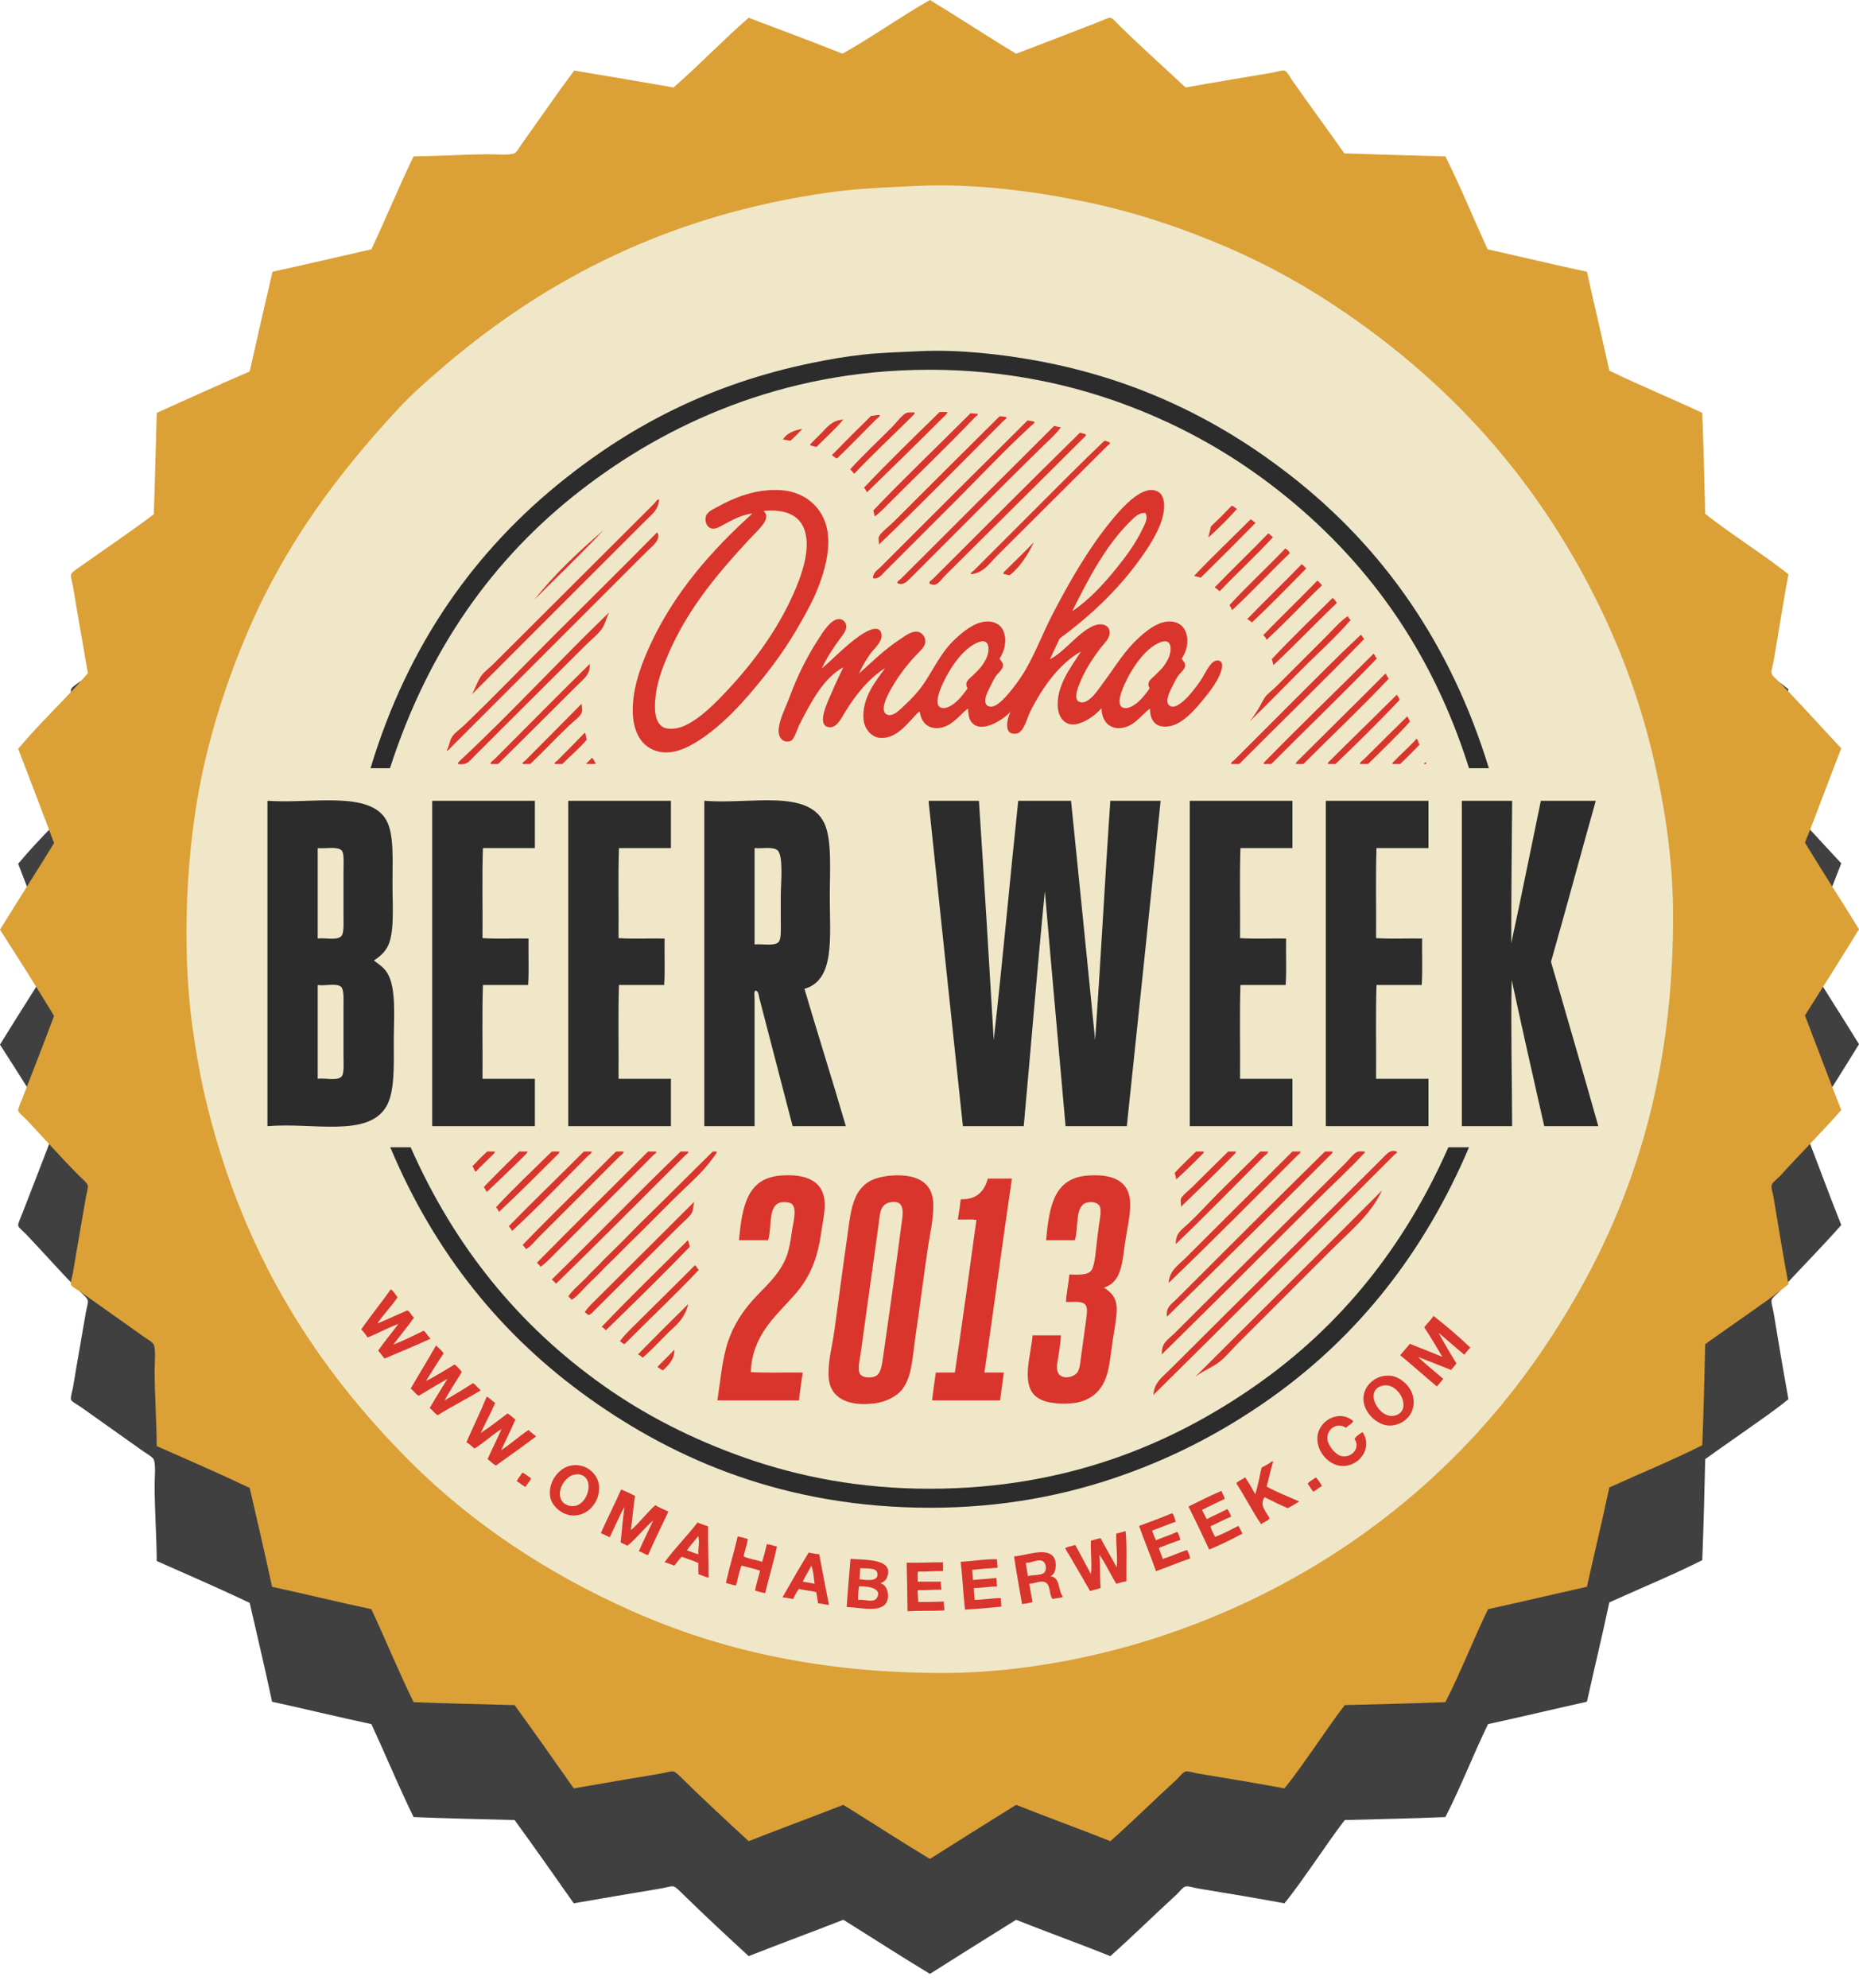 <?xml version="1.0" encoding="utf-8"?>
<!-- Generator: Adobe Illustrator 15.1.0, SVG Export Plug-In . SVG Version: 6.00 Build 0)  -->
<!DOCTYPE svg PUBLIC "-//W3C//DTD SVG 1.1//EN" "http://www.w3.org/Graphics/SVG/1.1/DTD/svg11.dtd">
<svg version="1.1" id="Layer_1" xmlns="http://www.w3.org/2000/svg" xmlns:xlink="http://www.w3.org/1999/xlink" x="0px" y="0px"
	 width="275px" height="294px" viewBox="0 0 275 294" enable-background="new 0 0 275 294" xml:space="preserve">
<g>
	<g opacity="0.75">
		<circle cx="137.315" cy="154.469" r="115.65"/>
		<path fill-rule="evenodd" clip-rule="evenodd" d="M150.312,24.938c4.005-1.501,8.046-3.082,12.188-4.688
			c0.511-0.198,1.457-0.651,1.75-0.625c0.347,0.03,1.045,0.865,1.438,1.25c3.125,3.062,6.521,6.092,9.688,9.062
			c4.134-0.74,8.466-1.448,12.812-2.188c0.608-0.104,1.447-0.394,1.812-0.312c0.408,0.091,0.824,0.984,1.188,1.5
			c2.521,3.583,5.182,7.214,7.688,10.75c4.952,0.173,9.968,0.283,14.938,0.438c2.222,4.445,4.15,9.182,6.25,13.75
			c4.915,1.085,9.734,2.266,14.688,3.312c1.081,4.898,2.236,9.722,3.312,14.625c4.477,2.189,9.215,4.119,13.75,6.25
			c0.199,4.925,0.308,9.942,0.438,14.938c3.968,3.115,8.35,5.817,12.312,8.938c-0.783,4.122-1.437,8.479-2.188,12.812
			c-0.109,0.634-0.385,1.4-0.312,1.812c0.067,0.387,0.872,1.052,1.25,1.438c3.094,3.157,6.077,6.51,9.062,9.688
			c-1.829,4.608-3.522,9.353-5.375,13.938c2.621,4.316,5.355,8.52,8,12.812c-2.633,4.283-5.314,8.52-8,12.75
			c1.806,4.652,3.539,9.378,5.375,14c-2.896,3.283-6.002,6.379-9.062,9.75c-0.377,0.415-1.173,0.957-1.25,1.375
			c-0.076,0.416,0.205,1.217,0.312,1.875c0.685,4.19,1.436,8.637,2.188,12.75c-1.95,1.598-4.053,3.031-6.125,4.5
			c-2.063,1.463-4.154,2.893-6.188,4.375c-0.125,5-0.234,10.016-0.438,14.938c-4.433,2.234-9.169,4.164-13.75,6.25
			c-1.046,4.954-2.226,9.774-3.312,14.688c-4.891,1.089-9.717,2.242-14.625,3.312c-2.191,4.496-4.041,9.334-6.312,13.75
			c-4.905,0.199-9.9,0.308-14.875,0.438c-1.56,1.988-2.963,4.107-4.438,6.188c-1.469,2.072-2.901,4.18-4.5,6.125
			c-4.102-0.753-8.436-1.482-12.75-2.188c-0.65-0.106-1.391-0.377-1.812-0.312c-0.471,0.071-1.002,0.854-1.438,1.25
			c-3.308,3.012-6.452,6.148-9.75,9.062c-4.592-1.846-9.337-3.538-13.938-5.375c-4.271,2.646-8.508,5.325-12.75,8
			c-4.33-2.607-8.533-5.342-12.812-8c-4.642,1.816-9.367,3.55-14,5.375c-3.211-2.957-6.447-5.953-9.688-9.125
			c-0.374-0.365-1.096-1.128-1.438-1.188c-0.418-0.072-1.212,0.201-1.875,0.312c-4.256,0.717-8.684,1.46-12.875,2.188
			c-2.897-4.124-5.792-8.249-8.75-12.312c-4.997-0.129-10.01-0.24-14.938-0.438c-2.199-4.468-4.129-9.203-6.25-13.75
			c-4.942-1.058-9.763-2.237-14.688-3.312c-1.047-4.932-2.202-9.756-3.312-14.625c-4.507-2.139-9.144-4.148-13.75-6.188
			c-0.02-3.604-0.312-7.511-0.312-11.312c0-1.058,0.196-2.876-0.125-3.688c-0.149-0.378-1.106-0.905-1.5-1.188
			c-3.115-2.235-6.082-4.289-9.25-6.562c-0.485-0.348-1.412-0.81-1.5-1.125c-0.101-0.358,0.218-1.302,0.312-1.875
			c0.625-3.81,1.224-7.06,1.875-10.938c0.1-0.592,0.363-1.461,0.312-1.812c-0.06-0.412-0.886-1.073-1.25-1.438
			c-2.722-2.722-5.095-5.449-7.812-8.312c-0.451-0.476-1.206-1.054-1.25-1.375c-0.041-0.299,0.427-1.303,0.625-1.812
			c1.563-4.032,3.181-8.154,4.688-12.188c-2.614-4.303-5.294-8.539-8-12.75c2.636-4.302,5.371-8.505,8-12.812
			c-1.749-4.667-3.529-9.305-5.312-13.938c3.256-3.911,7.008-7.325,10.312-11.188c-0.714-4.124-1.476-8.415-2.188-12.75
			c-0.103-0.628-0.385-1.446-0.312-1.812s0.944-0.898,1.438-1.25c3.602-2.563,7.345-5.069,10.812-7.688
			c0.178-4.968,0.29-10.002,0.438-15c4.581-2.044,9.116-4.134,13.75-6.125c1.11-4.932,2.222-9.862,3.375-14.75
			c4.919-1.06,9.743-2.215,14.625-3.312c2.135-4.532,4.065-9.268,6.25-13.75c3.659-0.046,7.378-0.292,11.188-0.312
			c0.95-0.005,2.873,0.177,3.688-0.125c0.359-0.134,0.856-1.038,1.188-1.5c2.595-3.616,5.079-7.271,7.688-10.75
			c4.92,0.81,9.824,1.635,14.688,2.5c3.828-3.318,7.296-6.996,11.125-10.312c4.638,1.758,9.295,3.496,13.875,5.312
			c4.433-2.484,8.654-5.512,12.938-7.938C141.854,19.604,146,22.354,150.312,24.938z M122.812,45.438
			C98.84,48.778,80.693,58.4,65.875,71c-2.476,2.105-4.971,4.291-7.125,6.625C49.894,87.222,42.238,97.39,36.625,110.5
			c-2.673,6.243-5.032,13.14-6.688,20.812c-2.357,10.925-3.149,25.643-1.438,37.812c0.567,4.029,1.263,7.84,2.188,11.562
			c5.477,22.063,16.085,38.584,30,52.5c9.069,9.07,20.225,16.518,32.875,22.125c12.824,5.686,27.687,9.125,45.875,9.125
			c8.578,0,16.905-1.287,24.312-3.125c7.42-1.842,14.082-4.289,20.312-7.188c18.531-8.622,33.642-21.785,44.5-38
			c11.032-16.475,18.941-36.096,18.938-63.562c-0.001-8.631-1.326-16.911-3.125-24.375c-1.766-7.329-4.337-14.298-7.188-20.312
			c-8.904-18.787-21.582-33.196-38-44.5c-5.418-3.73-11.316-7.081-17.688-9.812c-6.279-2.693-13.142-5.089-20.812-6.688
			c-7.293-1.52-16.338-2.793-25.125-2.375C130.979,44.718,126.826,44.878,122.812,45.438z"/>
		<path fill-rule="evenodd" clip-rule="evenodd" d="M39.625,135.438c6.274,0.479,15.147-1.583,17.562,2.938
			c1.116,2.088,0.875,5.785,0.875,9.312c0,3.417,0.331,7.398-0.75,9.375c-0.468,0.855-1.21,1.484-2,2
			c0.801,0.592,1.514,1.066,2,1.875c1.35,2.245,0.938,6.67,0.938,10c0,3.498,0.192,7.557-1.125,9.75
			c-2.758,4.59-10.828,2.299-17.562,2.875c0-15.979,0-31.958,0-47.938C39.557,135.536,39.552,135.448,39.625,135.438z M47,142.625
			c0,4.396,0,8.792,0,13.188c1.037-0.163,2.729,0.324,3.438-0.312c0.48-0.432,0.375-1.801,0.375-2.938c0-2.483,0-4.328,0-6.625
			c0-1.095,0.133-2.688-0.25-3.125c-0.595-0.679-2.449-0.252-3.5-0.375C46.99,142.448,46.995,142.536,47,142.625z M47,162.875
			c0,4.562,0,9.125,0,13.688c1.045-0.183,2.812,0.363,3.5-0.312c0.462-0.454,0.312-2.1,0.312-3.188c0-2.646,0-4.537,0-7
			c0-1.191,0.109-2.701-0.375-3.125c-0.644-0.564-2.43-0.091-3.375-0.25C46.99,162.698,46.995,162.786,47,162.875z"/>
		<path fill-rule="evenodd" clip-rule="evenodd" d="M64,135.438c5.042,0,10.083,0,15.125,0c0,2.333,0,4.667,0,7
			c-2.562,0-5.125,0-7.688,0c-0.146,4.312-0.021,8.896-0.062,13.312c2.146,0.146,4.562,0.021,6.812,0.062
			c-0.042,2.271,0.083,4.708-0.062,6.875c-2.229,0-4.458,0-6.688,0c-0.146,4.5-0.021,9.271-0.062,13.875c2.583,0,5.167,0,7.75,0
			c0,2.334,0,4.666,0,7c-5.062,0-10.125,0-15.188,0c0-15.979,0-31.958,0-47.938C63.932,135.536,63.927,135.448,64,135.438z"/>
		<path fill-rule="evenodd" clip-rule="evenodd" d="M84.125,135.438c5.042,0,10.083,0,15.125,0c0,2.333,0,4.667,0,7
			c-2.562,0-5.125,0-7.688,0c-0.146,4.312-0.021,8.896-0.062,13.312c2.146,0.146,4.562,0.021,6.812,0.062
			c-0.042,2.271,0.083,4.708-0.062,6.875c-2.229,0-4.458,0-6.688,0c-0.146,4.5-0.021,9.271-0.062,13.875c2.583,0,5.167,0,7.75,0
			c0,2.334,0,4.666,0,7c-5.062,0-10.125,0-15.188,0c0-15.979,0-31.958,0-47.938C84.057,135.536,84.052,135.448,84.125,135.438z"/>
		<path fill-rule="evenodd" clip-rule="evenodd" d="M104.25,135.438c6.756,0.551,15.251-1.797,17.688,3.312
			c1.158,2.429,0.812,7.023,0.812,10.875c0,6.037,0.805,12.346-3.75,13.625c2.008,6.805,4.137,13.488,6.125,20.312
			c-2.625,0-5.25,0-7.875,0c-1.625-6.27-3.297-12.672-4.938-19c-0.075-0.29-0.096-0.96-0.5-1.062
			c-0.338,0.1-0.188,0.744-0.188,1.125c0,6.152,0,12.714,0,18.938c-2.479,0-4.958,0-7.438,0c0-15.979,0-31.958,0-47.938
			C104.182,135.536,104.177,135.448,104.25,135.438z M111.625,142.625c0,4.688,0,9.375,0,14.062c1.06-0.132,2.96,0.313,3.562-0.375
			c0.417-0.477,0.312-2.076,0.312-3.25c0-1.274,0-2.349,0-3.625c0-1.639,0.438-5.933-0.5-6.688
			c-0.703-0.565-2.309-0.208-3.312-0.312C111.615,142.448,111.62,142.536,111.625,142.625z"/>
		<path fill-rule="evenodd" clip-rule="evenodd" d="M137.438,135.438c2.458,0,4.917,0,7.375,0
			c0.771,11.75,1.495,23.547,2.188,35.375c1.325-11.676,2.377-23.622,3.625-35.375c2.604,0,5.208,0,7.812,0
			c1.21,11.77,2.374,23.584,3.562,35.375c0.832-11.709,1.44-23.643,2.25-35.375c2.479,0,4.958,0,7.438,0
			c-1.614,16.094-3.321,32.095-5,48.125c-3.021,0-6.041,0-9.062,0c-1.014-11.59-2.07-23.138-3.062-34.75
			c-1.128,11.497-2.068,23.183-3.125,34.75c-3,0-6,0-9,0c-1.692-15.975-3.393-31.941-5.062-47.938
			C137.37,135.536,137.365,135.448,137.438,135.438z"/>
		<path fill-rule="evenodd" clip-rule="evenodd" d="M176.062,135.438c5.041,0,10.084,0,15.125,0c0,2.333,0,4.667,0,7
			c-2.562,0-5.125,0-7.688,0c-0.146,4.312-0.021,8.896-0.062,13.312c2.146,0.146,4.562,0.021,6.812,0.062
			c-0.041,2.271,0.083,4.708-0.062,6.875c-2.229,0-4.459,0-6.688,0c-0.146,4.5-0.021,9.271-0.062,13.875c2.583,0,5.167,0,7.75,0
			c0,2.334,0,4.666,0,7c-5.062,0-10.125,0-15.188,0c0-15.979,0-31.958,0-47.938C175.994,135.536,175.99,135.448,176.062,135.438z"/>
		<path fill-rule="evenodd" clip-rule="evenodd" d="M196.188,135.438c5.041,0,10.084,0,15.125,0c0,2.333,0,4.667,0,7
			c-2.562,0-5.125,0-7.688,0c-0.146,4.312-0.021,8.896-0.062,13.312c2.146,0.146,4.562,0.021,6.812,0.062
			c-0.041,2.271,0.083,4.708-0.062,6.875c-2.229,0-4.459,0-6.688,0c-0.146,4.5-0.021,9.271-0.062,13.875c2.583,0,5.167,0,7.75,0
			c0,2.334,0,4.666,0,7c-5.062,0-10.125,0-15.188,0c0-15.979,0-31.958,0-47.938C196.119,135.536,196.115,135.448,196.188,135.438z"
			/>
		<path fill-rule="evenodd" clip-rule="evenodd" d="M216.312,135.438c2.459,0,4.916,0,7.375,0c-0.057,7.006-0.125,14-0.125,21.062
			c1.506-6.974,2.911-14.047,4.375-21.062c2.709,0,5.416,0,8.125,0c-2.233,7.913-4.371,15.921-6.625,23.812
			c2.328,8.109,4.71,16.165,7,24.312c-2.667,0-5.333,0-8,0c-1.621-7.191-3.258-14.367-4.812-21.625
			c-0.146,7.126,0.047,14.453,0.062,21.625c-2.479,0-4.959,0-7.438,0c0-15.979,0-31.958,0-47.938
			C216.244,135.536,216.24,135.448,216.312,135.438z"/>
		<path fill-rule="evenodd" clip-rule="evenodd" d="M220.25,130.625c-0.979,0-1.959,0-2.938,0
			c-5.527-17.561-15.219-30.893-28.25-41.125c-6.425-5.044-13.719-9.303-22.188-12.5c-8.422-3.18-18.215-5.312-29.375-5.312
			c-11.183,0-20.963,2.126-29.375,5.312c-8.461,3.205-15.753,7.516-22.188,12.5c-13.112,10.157-22.598,23.657-28.25,41.125
			c-0.958,0-1.917,0-2.875,0c5.506-18.289,15.429-32.225,28.75-42.812c10.051-7.989,21.694-14.075,36.5-17.125
			c2.492-0.513,5.007-0.96,7.688-1.25c2.671-0.289,5.457-0.361,8.438-0.5c5.766-0.268,12.07,0.484,17,1.375
			c15.296,2.765,27.528,9.074,37.625,16.938C204.604,97.991,214.592,112.201,220.25,130.625z"/>
		<path fill-rule="evenodd" clip-rule="evenodd" d="M57.812,186.688c0.979,0,1.958,0,2.938,0
			c6.484,14.687,15.951,26.326,28.438,35.188c6.142,4.359,13.144,7.972,21.062,10.75c7.926,2.78,16.941,4.562,27.25,4.562
			c20.478,0,36.088-6.756,48.312-15.312c12.538-8.776,21.967-20.512,28.438-35.188c1.021,0,2.042,0,3.062,0
			c-6.616,15.511-16.326,27.877-29.375,37.125c-6.431,4.559-13.615,8.452-21.875,11.375c-8.233,2.914-17.655,4.812-28.438,4.812
			c-21.458,0.001-37.715-7.117-50.375-16.125c-13.017-9.262-22.879-21.459-29.438-37C57.733,186.861,57.73,186.688,57.812,186.688z"
			/>
		<path fill-rule="evenodd" clip-rule="evenodd" d="M140.125,77.938c0.067,0.196-0.313,0.501-0.562,0.75
			c-3.648,3.647-7.684,7.605-11.312,11.125c-0.12-0.255-0.262-0.488-0.438-0.688c3.629-3.83,7.413-7.503,11.188-11.188
			C139.375,77.938,139.75,77.938,140.125,77.938z"/>
		<path fill-rule="evenodd" clip-rule="evenodd" d="M135.312,78c0.031,0.226-0.237,0.425-0.375,0.562
			c-2.756,2.756-5.859,5.64-8.562,8.5c-0.243-0.174-0.353-0.481-0.625-0.625c1.902-2.107,4.099-4.161,6.25-6.312
			c0.583-0.583,1.474-1.835,2.125-2.062C134.449,77.949,134.988,78.021,135.312,78z"/>
		<path fill-rule="evenodd" clip-rule="evenodd" d="M144.625,78.188c0.108,0.223-0.205,0.326-0.312,0.438
			c-4.171,4.364-8.683,8.683-13,13c-0.614,0.614-1.219,1.285-1.938,1.75c-0.026-0.328-0.111-0.597-0.188-0.875
			c4.669-4.914,9.596-9.571,14.375-14.375C143.961,78.102,144.201,78.236,144.625,78.188z"/>
		<path fill-rule="evenodd" clip-rule="evenodd" d="M130.125,78.375c0.098,0.236-0.365,0.49-0.625,0.75
			c-1.813,1.813-3.807,3.897-5.688,5.688c-0.297-0.12-0.498-0.336-0.75-0.5c1.911-1.963,3.849-3.901,5.812-5.812
			C129.321,78.488,129.655,78.363,130.125,78.375z"/>
		<path fill-rule="evenodd" clip-rule="evenodd" d="M147.875,78.562c0.361,0.014,0.69,0.06,1,0.125
			c0.045,0.279-0.288,0.413-0.438,0.562c-6.033,6.032-12.352,12.479-18.438,18.312c0.079-0.292-0.101-0.758,0-1.125
			c0.161-0.586,1.553-1.616,2.188-2.25C137.349,89.027,142.814,83.571,147.875,78.562z"/>
		<path fill-rule="evenodd" clip-rule="evenodd" d="M152,79.188c0.352,0.044,0.707,0.085,1,0.188
			c0.098,0.222-0.31,0.455-0.562,0.688c-3.776,3.471-7.447,7.385-11.125,11.062c-3.458,3.458-6.886,6.886-10.375,10.375
			c-0.456,0.456-0.983,1.241-1.812,1c0.007-0.799,0.709-1.209,1.188-1.688C137.475,93.651,144.764,86.37,152,79.188z"/>
		<path fill-rule="evenodd" clip-rule="evenodd" d="M155.938,80c0.355,0.04,0.617,0.175,1,0.188c-0.808,1.113-1.887,2.031-2.875,3
			c-6.457,6.329-12.925,12.862-19.375,19.312c-0.484,0.484-1.1,1.153-1.938,0.75c-0.116-0.218,0.325-0.45,0.562-0.688
			C140.743,95.132,148.458,87.443,155.938,80z"/>
		<path fill-rule="evenodd" clip-rule="evenodd" d="M118.688,80.438c-0.557,0.609-1.141,1.193-1.75,1.75
			c-0.368-0.07-0.743-0.132-1.125-0.188C116.387,81.096,117.41,80.639,118.688,80.438z"/>
		<path fill-rule="evenodd" clip-rule="evenodd" d="M159.75,81c0.316,0.059,0.574,0.175,0.875,0.25
			c0.087,0.177-0.271,0.459-0.5,0.688c-6.71,6.71-13.555,13.43-20.375,20.25c-0.694,0.694-1.157,1.715-2.25,1.125
			c-0.099-0.342,0.337-0.525,0.5-0.688C145.131,95.495,152.528,88.099,159.75,81z"/>
		<path fill-rule="evenodd" clip-rule="evenodd" d="M164.188,82.438c0.039,0.281-0.282,0.407-0.438,0.562
			c-5.359,5.359-10.781,10.718-16.25,16.188c-1.18,1.18-1.984,2.534-3.875,2.75c-0.043-0.283,0.288-0.413,0.438-0.562
			c3.027-3.027,6.152-6.152,9.25-9.25c3.338-3.337,6.863-6.899,10.062-9.938C163.691,82.226,163.924,82.347,164.188,82.438z"/>
		<path fill-rule="evenodd" clip-rule="evenodd" d="M111.312,92.938c-1.736,0.233-3.077,1.016-4.438,1.75
			c-0.419,0.227-0.986,0.567-1.5,0.5c-0.695-0.091-1.101-0.832-1-1.625c0.104-0.821,1.091-1.231,1.812-1.625
			c2.477-1.353,5.637-2.688,9.375-2.438c3.909,0.262,6.664,3.048,6.938,6.812c0.184,2.529-0.524,5.008-1.25,7
			c-0.774,2.126-1.72,3.838-2.688,5.562c-2.103,3.75-4.3,6.747-6.75,9.688c-2.398,2.878-5.165,5.867-8.5,8
			c-1.617,1.034-3.926,2.232-6.25,1.5c-2.442-0.77-3.662-3.261-3.438-6.875c0.2-3.225,1.407-6.32,2.625-8.938
			C99.867,104.477,105.358,98.321,111.312,92.938z M112.125,95.438c-0.545,0.6-1.078,1.104-1.5,1.562
			c-4.968,5.404-9.418,10.721-12.312,18.062c-0.508,1.29-1.082,2.936-1.312,4.75c-0.257,2.021-0.173,4.072,1.125,4.75
			c0.795,0.415,2.204,0.201,3.062-0.188c2.465-1.115,4.737-3.485,6.5-5.375c3.818-4.093,7.294-8.788,9.688-14.188
			c1.044-2.356,2.74-6.618,1.562-9.625c-0.784-2.001-2.785-2.9-5.875-2.625c-0.038,0.003-0.074,0.009-0.062,0.062
			C113.955,93.538,112.719,94.784,112.125,95.438z"/>
		<path fill-rule="evenodd" clip-rule="evenodd" d="M149.5,122.25c-0.787,0.957-4.441,3.555-5.875,1.438
			c-0.327-0.482-0.357-1.061-0.438-1.875c-1.185,0.781-2.519,3.014-4.812,2.875c-1.277-0.078-2.15-0.992-2.312-2.438
			c-0.417,0.188-0.717,0.636-1.062,1c-1.032,1.088-2.646,3.096-4.875,2.875c-1.304-0.129-2.242-1.396-2.375-2.625
			c-0.354-3.255,1.939-5.933,3.188-7.688c-2.401,1.52-4.347,3.912-6,6.625c-0.41,0.672-1.102,2.131-2.125,2.125
			c-2.333-0.014-0.211-4.094,0.188-5.062c0.622-1.513,1.21-2.623,1.75-3.812c-2.954,1.635-4.718,5.051-6.438,8.375
			c-0.42,0.812-0.809,2.394-1.438,2.562c-1.148,0.309-1.8-0.657-1.688-1.812c0.15-1.546,1.068-3.239,1.625-4.75
			c1.128-3.06,2.505-5.817,4.188-8.438c0.676-1.053,1.962-3.204,3.25-3.062c0.468,0.052,0.906,0.499,0.938,1.062
			c0.035,0.615-0.511,1.287-0.812,1.688c-1.03,1.368-2.128,3.044-2.812,4.562c1.574-1.32,3.473-3.348,5.562-4.812
			c0.626-0.438,2.861-1.924,3.25-0.375c0.293,1.167-1.151,2.327-1.625,3c-0.713,1.014-1.207,1.874-1.688,2.938
			c1.844-1.637,3.719-3.534,6.062-5.062c0.668-0.436,1.664-1.275,2.625-1.125c0.563,0.088,1.207,0.707,1.125,1.562
			c-0.075,0.788-1.101,1.589-1.75,2.312c-1.209,1.348-2.406,2.942-3.375,4.688c-0.301,0.542-1.946,3.446-0.312,3.75
			c0.783,0.146,1.656-0.759,2.25-1.312c1.294-1.207,2.317-2.298,3.25-3.75c1.396-2.173,2.406-4.352,4.375-6.188
			c1.187-1.107,2.799-2.419,4.438-2.562c3.279-0.286,3.58,3.332,2.125,5.438c0.057,0.34,0.512,0.515,0.5,1.062
			c-0.013,0.562-0.762,1.121-1.062,1.562c-0.333,0.489-0.61,1.122-0.938,1.75c-0.414,0.794-1.193,2.439,0,2.75
			c1.129,0.294,2.898-2.011,3.438-2.688c0.439-0.553,0.893-1.172,1.312-1.812c1.824-2.782,3.081-6.311,4.688-9.375
			c2.461-4.695,5.088-9.297,8.438-13.438c0.734-0.908,1.625-1.959,2.625-2.875c0.999-0.915,3.039-2.552,4.562-1.5
			c0.569,0.393,0.862,1.294,0.75,2.5c-0.199,2.144-1.516,4.398-2.625,6.062c-3.521,5.281-7.947,9.482-12.812,13.062
			c-0.466,1.034-0.973,2.027-1.438,3.062c2.141-1.028,4.021-3.858,6.438-4.938c0.92-0.411,2.213-0.28,2.375,0.75
			c0.166,1.054-0.732,1.761-1.25,2.438c-1.238,1.618-2.571,3.601-3.375,5.875c-0.234,0.665-0.675,2.08,0.375,2.25
			c1.295,0.21,2.621-1.957,3.312-2.875c1.91-2.537,3.123-4.768,5.5-6.875c1.071-0.95,2.467-2.054,4-2.188
			c3.152-0.275,3.654,3.309,2.125,5.438c0.099,0.391,0.512,0.521,0.5,1.062c-0.013,0.562-0.795,1.169-1.062,1.562
			c-0.328,0.481-0.611,1.123-0.938,1.75c-0.348,0.666-1.21,2.435,0,2.75c0.587,0.153,1.4-0.515,1.812-0.875
			c0.812-0.71,1.74-1.893,2.5-3c0.676-0.984,1.462-3.062,2.562-2.938c1.191,0.135,0.348,2.062-0.188,3
			c-0.594,1.042-1.341,1.969-1.875,2.625c-1.268,1.558-3.061,3.658-4.938,4.062c-2.002,0.432-3.086-0.597-3.062-2.562
			c-1.195,0.774-2.493,3.016-4.812,2.875c-1.424-0.086-2.322-1.198-2.375-2.938c-1.035,1.249-4.471,3.831-6,1.375
			c-0.223-0.357-0.381-0.835-0.438-1.312c-0.392-3.306,2.12-6.371,3.312-8.312c0.012-0.051,0.062-0.062,0.062-0.125
			c-3.156,1.805-5.614,5.187-7.438,8.812c-0.55,1.094-0.957,3.127-2.062,3.312C148.375,125.835,148.97,123.271,149.5,122.25z
			 M167.438,93.875c-3.758,3.609-6.347,8.548-8.75,13.375c0.006,0.07-0.091,0.097,0,0.125c0.004-0.038,0.01-0.074,0.062-0.062
			c2.43-1.649,4.539-3.969,6.438-6.312c1.389-1.714,2.821-3.658,3.812-5.75c0.325-0.687,0.895-1.539,0.438-2.375
			C168.631,92.771,167.947,93.385,167.438,93.875z M143.938,116.875c0.96-0.96,1.328-1.269,1.938-2.438
			c0.451-0.864,0.755-3.078-1-2.5c-2.364,0.779-4.473,4.007-5.562,6.5c-0.282,0.645-1.07,2.593-0.312,3.125
			c0.81,0.568,2.069-0.423,2.5-0.812c0.702-0.635,1.138-1.263,1.625-1.938C142.568,117.854,143.415,117.397,143.938,116.875z
			 M170.875,116.875c0.96-0.96,1.328-1.269,1.938-2.438c0.451-0.864,0.755-3.078-1-2.5c-2.364,0.779-4.473,4.008-5.562,6.5
			c-0.281,0.645-1.07,2.593-0.312,3.125c0.81,0.568,2.069-0.423,2.5-0.812c0.701-0.635,1.138-1.263,1.625-1.938
			C169.506,117.854,170.353,117.397,170.875,116.875z"/>
		<path fill-rule="evenodd" clip-rule="evenodd" d="M183,92.25c-1.318,1.474-2.88,3.036-4.25,4.25
			c0.105-0.562,0.273-1.061,0.375-1.625c1.047-0.995,2.068-2.016,3.062-3.062C182.574,91.843,182.67,92.163,183,92.25z"/>
		<path fill-rule="evenodd" clip-rule="evenodd" d="M185.75,94.312c-2.683,2.734-5.391,5.442-8.125,8.125
			c-0.331-0.086-0.632-0.201-1-0.25c2.721-2.862,5.586-5.58,8.375-8.375C185.306,93.923,185.438,94.207,185.75,94.312z"/>
		<path fill-rule="evenodd" clip-rule="evenodd" d="M66.062,128c0.394-0.546,0.409-1.341,0.75-1.938
			c0.344-0.603,1.273-1.236,1.938-1.875c4.445-4.271,8.89-8.89,13.188-13.188c5.134-5.134,10.294-10.206,15.25-15.25
			c0.053-0.012,0.059,0.024,0.062,0.062c0.589,1.008-0.856,2.044-1.625,2.812C86.062,108.188,76.554,117.696,67,127.25
			c-0.154,0.154-0.331,0.34-0.5,0.5C66.407,127.838,66.25,128.082,66.062,128z"/>
		<path fill-rule="evenodd" clip-rule="evenodd" d="M188.312,96.438c-2.526,2.766-5.297,5.287-7.875,8
			c-0.264-0.174-0.475-0.401-0.75-0.562c2.609-2.703,5.328-5.297,7.938-8C187.859,96.057,188.055,96.278,188.312,96.438z"/>
		<path fill-rule="evenodd" clip-rule="evenodd" d="M190.812,98.812c-2.901,2.766-5.609,5.724-8.562,8.438
			c-0.08-0.294-0.229-0.522-0.375-0.75c2.65-2.891,5.547-5.537,8.25-8.375C190.432,98.276,190.661,98.506,190.812,98.812z"/>
		<path fill-rule="evenodd" clip-rule="evenodd" d="M193.25,101.062c-2.672,2.683-5.287,5.422-8.062,8
			c-0.194-0.202-0.44-0.352-0.688-0.5c2.651-2.745,5.411-5.38,8.062-8.125C192.829,100.608,192.983,100.892,193.25,101.062z"/>
		<path fill-rule="evenodd" clip-rule="evenodd" d="M195.562,103.562c-2.766,2.651-5.367,5.467-8.188,8.062
			c-0.132-0.264-0.279-0.512-0.5-0.688c2.63-2.724,5.37-5.338,8-8.062C195.15,103.058,195.33,103.337,195.562,103.562z"/>
		<path fill-rule="evenodd" clip-rule="evenodd" d="M197.75,106.188c-3.152,2.993-6.303,6.322-9.375,9.188
			c-0.094-0.282-0.114-0.636-0.25-0.875c2.912-3.109,5.984-6.057,9-9.062C197.378,105.643,197.594,105.885,197.75,106.188z"/>
		<path fill-rule="evenodd" clip-rule="evenodd" d="M201.812,111.5c-6.082,6.251-12.344,12.323-18.5,18.5c-0.396,0-0.792,0-1.188,0
			c-0.043-0.289,0.296-0.421,0.438-0.562c2.928-2.928,5.946-5.946,8.938-8.938c3.244-3.244,6.676-6.708,9.812-9.625
			C201.515,111.048,201.602,111.336,201.812,111.5z"/>
		<path fill-rule="evenodd" clip-rule="evenodd" d="M203.688,114.375c-5.1,5.316-10.436,10.398-15.625,15.625
			c-0.375,0-0.75,0-1.125,0c-0.048-0.213,0.2-0.385,0.312-0.5c5.136-5.248,10.704-10.603,15.938-15.812
			C203.4,113.87,203.449,114.218,203.688,114.375z"/>
		<path fill-rule="evenodd" clip-rule="evenodd" d="M87.25,115.188c0.081,1.611-0.925,2.237-1.938,3.25
			c-3.829,3.829-7.864,7.831-11.625,11.562c-0.375,0-0.75,0-1.125,0c-0.034-0.299,0.438-0.562,0.75-0.875
			C77.859,124.578,82.636,119.724,87.25,115.188z"/>
		<path fill-rule="evenodd" clip-rule="evenodd" d="M205.438,117.375c-4.085,4.332-8.423,8.41-12.625,12.625
			c-0.375,0-0.75,0-1.125,0c-0.035-0.228,0.347-0.534,0.625-0.812c4.1-4.1,8.517-8.415,12.625-12.562
			c0.053-0.012,0.059,0.024,0.062,0.062C205.16,116.903,205.266,117.172,205.438,117.375z"/>
		<path fill-rule="evenodd" clip-rule="evenodd" d="M207.062,120.5c-3.077,3.256-6.271,6.396-9.5,9.5c-0.375,0-0.75,0-1.125,0
			c-0.115-0.15,0.238-0.426,0.438-0.625c3.136-3.136,6.587-6.468,9.75-9.625C206.801,119.97,206.933,120.234,207.062,120.5z"/>
		<path fill-rule="evenodd" clip-rule="evenodd" d="M86.062,121.062c-0.041,0.392,0.141,0.813,0,1.312
			c-0.16,0.564-1.372,1.46-1.875,1.938c-1.944,1.845-3.907,3.941-5.75,5.688c-0.375,0-0.75,0-1.125,0
			c-0.074-0.256,0.248-0.373,0.375-0.5C80.391,126.796,83.34,123.809,86.062,121.062z"/>
		<path fill-rule="evenodd" clip-rule="evenodd" d="M208.562,123.75c-1.975,2.172-4.109,4.183-6.188,6.25c-0.396,0-0.792,0-1.188,0
			c-0.062-0.272,0.41-0.535,0.688-0.812c1.996-1.996,4.277-4.238,6.312-6.25C208.316,123.204,208.472,123.445,208.562,123.75z"/>
		<path fill-rule="evenodd" clip-rule="evenodd" d="M86.5,125.375c0.207,0.23,0.155,0.72,0.312,1
			c-1.089,1.328-2.434,2.4-3.625,3.625c-0.375,0-0.75,0-1.125,0c-0.083-0.248,0.242-0.367,0.375-0.5
			C83.723,128.214,85.205,126.693,86.5,125.375z"/>
		<path fill-rule="evenodd" clip-rule="evenodd" d="M209.562,126.25c0.246,0.191,0.212,0.663,0.438,0.875
			c-0.932,0.984-1.891,1.943-2.875,2.875c-0.375,0-0.75,0-1.125,0c-0.1-0.169,0.152-0.335,0.25-0.438
			C207.243,128.518,208.585,127.357,209.562,126.25z"/>
		<path fill-rule="evenodd" clip-rule="evenodd" d="M87.562,129.062c0.241,0.238,0.402,0.556,0.562,0.875
			c-0.362,0.138-0.973,0.027-1.438,0.062C86.942,129.65,87.308,129.412,87.562,129.062z"/>
		<path fill-rule="evenodd" clip-rule="evenodd" d="M210.938,129.75c-0.006,0.089-0.01,0.177,0.062,0.188
			c-0.008,0.138-0.266,0.026-0.375,0.062C210.705,129.893,210.754,129.754,210.938,129.75z"/>
		<path fill-rule="evenodd" clip-rule="evenodd" d="M73.188,187.312c0.096,0.161-0.33,0.518-0.562,0.75
			c-0.691,0.691-1.597,1.506-2.25,2.25c-0.256-0.182-0.278-0.597-0.5-0.812c0.703-0.756,1.432-1.484,2.188-2.188
			C72.438,187.312,72.812,187.312,73.188,187.312z"/>
		<path fill-rule="evenodd" clip-rule="evenodd" d="M78,187.312c0.066,0.197-0.312,0.5-0.562,0.75
			c-1.698,1.698-3.674,3.574-5.438,5.25c-0.13-0.266-0.262-0.53-0.438-0.75c1.724-1.775,3.474-3.526,5.25-5.25
			C77.208,187.312,77.604,187.312,78,187.312z"/>
		<path fill-rule="evenodd" clip-rule="evenodd" d="M82.75,187.312c0.032,0.225-0.236,0.424-0.375,0.562
			c-2.734,2.734-5.713,5.703-8.562,8.375c-0.115-0.26-0.25-0.5-0.438-0.688c2.632-2.867,5.487-5.514,8.25-8.25
			C82,187.312,82.375,187.312,82.75,187.312z"/>
		<path fill-rule="evenodd" clip-rule="evenodd" d="M87.5,187.312c0.119,0.214-0.34,0.465-0.562,0.688
			c-3.62,3.62-7.39,7.568-11.188,11.062c-0.132-0.264-0.279-0.512-0.5-0.688c3.657-3.738,7.425-7.366,11.125-11.062
			C86.75,187.312,87.125,187.312,87.5,187.312z"/>
		<path fill-rule="evenodd" clip-rule="evenodd" d="M92.25,187.312c0.035,0.3-0.441,0.566-0.75,0.875
			c-3.896,3.896-7.93,7.93-11.875,11.875c-0.582,0.582-1.093,1.289-1.812,1.688c-0.156-0.219-0.323-0.427-0.5-0.625
			c4.53-4.678,9.213-9.203,13.812-13.812C91.5,187.312,91.875,187.312,92.25,187.312z"/>
		<path fill-rule="evenodd" clip-rule="evenodd" d="M97.062,187.312c0.067,0.257-0.243,0.368-0.375,0.5
			c-4.792,4.792-9.722,9.722-14.562,14.562c-0.697,0.697-1.385,1.451-2.188,2c-0.079-0.297-0.366-0.384-0.5-0.625
			c5.439-5.519,10.942-10.975,16.438-16.438C96.271,187.312,96.667,187.312,97.062,187.312z"/>
		<path fill-rule="evenodd" clip-rule="evenodd" d="M101.812,187.312c0.045,0.28-0.289,0.414-0.438,0.562
			c-6.266,6.267-12.756,12.784-19.125,19c-0.182-0.234-0.391-0.443-0.625-0.625c6.391-6.276,12.624-12.709,19.062-18.938
			C101.062,187.312,101.438,187.312,101.812,187.312z"/>
		<path fill-rule="evenodd" clip-rule="evenodd" d="M105.438,187.312c0.188,0,0.375,0,0.562,0c0.087,0.227-0.33,0.672-0.562,1
			c-1.559,2.199-3.793,4.043-5.812,6.062c-1.689,1.689-3.37,3.376-5,5c-1.724,1.63-3.338,3.37-5.062,5
			c-0.807,0.859-1.641,1.693-2.5,2.5c-0.807,0.777-1.641,1.857-2.5,2.375c-0.141-0.193-0.307-0.359-0.5-0.5
			c0.58-0.922,1.723-1.818,2.562-2.688c0.838-0.933,1.787-1.755,2.625-2.688c1.797-1.745,3.567-3.516,5.312-5.312
			C98.21,194.502,101.809,190.893,105.438,187.312z"/>
		<path fill-rule="evenodd" clip-rule="evenodd" d="M178.062,187.312c0.082,0.184-0.191,0.377-0.312,0.5
			c-1.133,1.158-2.523,2.517-3.75,3.625c-0.066-0.33-0.12-0.672-0.25-0.938c1.002-1.123,2.123-2.127,3.188-3.188
			C177.312,187.312,177.688,187.312,178.062,187.312z"/>
		<path fill-rule="evenodd" clip-rule="evenodd" d="M182.812,187.312c0.062,0.209-0.196,0.381-0.312,0.5
			c-2.463,2.517-5.348,5.319-7.812,7.688c0.081-0.297-0.104-0.809,0-1.188c0.116-0.424,1.233-1.296,1.688-1.75
			c1.746-1.746,3.711-3.671,5.312-5.25C182.062,187.312,182.438,187.312,182.812,187.312z"/>
		<path fill-rule="evenodd" clip-rule="evenodd" d="M187.562,187.312c0.062,0.271-0.411,0.536-0.688,0.812
			c-4.214,4.214-8.596,8.738-12.938,12.875c-0.03-1.564,0.741-2.014,1.75-2.938c1.553-1.421,3.079-3.142,4.5-4.562
			c2.227-2.227,4.277-4.236,6.25-6.188C186.812,187.312,187.188,187.312,187.562,187.312z"/>
		<path fill-rule="evenodd" clip-rule="evenodd" d="M192.375,187.312c0.045,0.28-0.289,0.414-0.438,0.562
			c-6.23,6.23-12.779,12.844-19.062,18.875c0.123-1.85,1.348-2.535,2.562-3.75c5.175-5.175,10.699-10.66,15.75-15.688
			C191.584,187.312,191.979,187.312,192.375,187.312z"/>
		<path fill-rule="evenodd" clip-rule="evenodd" d="M197.125,187.312c0.063,0.201-0.32,0.508-0.562,0.75
			c-7.843,7.844-16.074,16.009-23.938,23.688c-0.184-1.442,0.628-1.815,1.5-2.688c7.201-7.202,14.727-14.726,21.875-21.75
			C196.375,187.312,196.75,187.312,197.125,187.312z"/>
		<path fill-rule="evenodd" clip-rule="evenodd" d="M131.812,190.875c3.286-0.257,6.146,0.632,6.25,4.188
			c0.062,2.125-0.504,4.467-0.812,6.562c-0.597,4.052-1.204,8.807-1.812,12.938c-0.461,3.131-0.496,5.98-1.938,7.875
			c-0.859,1.129-2.471,1.918-4.125,2.125c-3.613,0.453-6.708-0.549-6.812-4.125c-0.065-2.244,0.563-4.407,0.875-6.688
			c0.567-4.149,1.18-8.899,1.812-13.25c0.572-3.934,0.695-7.292,3.438-8.812C129.466,191.256,130.618,190.969,131.812,190.875z
			 M129.938,198.375c-0.878,6.377-1.736,12.314-2.625,18.812c-0.146,1.065-0.512,2.387-0.062,3.062
			c0.382,0.575,1.783,0.647,2.438,0.188c0.646-0.454,0.798-1.705,0.938-2.688c0.494-3.477,0.87-6.064,1.375-9.688
			c0.555-3.98,0.835-6.098,1.312-9.688c0.245-1.841,0.709-3.939-1.562-3.562C130.094,195.088,130.178,196.627,129.938,198.375z"/>
		<path fill-rule="evenodd" clip-rule="evenodd" d="M111.062,219.938c2.438,0.146,5.146,0.021,7.688,0.062
			c-0.212,1.35-0.4,2.725-0.562,4.125c-4.021,0-8.042,0-12.062,0c0.445-2.915,0.692-6.086,1.562-8.688
			c0.812-2.43,2.165-4.512,3.875-6.375c1.565-1.705,3.43-3.253,4.562-5.688c0.515-1.106,0.783-2.486,1-4.125
			c0.163-1.229,0.845-3.477,0-4.188c-0.336-0.283-1.296-0.318-1.75-0.188c-1.791,0.52-1.163,3.699-1.75,5.562
			c-1.438,0-2.875,0-4.312,0c0.471-4.958,1.18-9.158,6.125-9.562c3.835-0.313,6.548,0.796,6.562,4.312
			c0.005,1.311-0.318,2.705-0.5,4c-0.59,4.197-1.77,6.859-4,9.375C114.616,211.815,111.289,214.483,111.062,219.938z"/>
		<path fill-rule="evenodd" clip-rule="evenodd" d="M163.312,207.438c1.123,0.744,1.982,1.572,1.875,3.562
			c-0.076,1.412-0.399,2.968-0.625,4.5c-0.223,1.509-0.359,3.055-0.688,4.375c-0.745,2.995-2.708,4.484-5.5,4.688
			c-1.937,0.141-4.236-0.059-5.375-1.25c-1.865-1.952-0.506-5.869-0.25-8.812c1.396,0,2.792,0,4.188,0
			c-0.032,0.871-0.181,1.785-0.312,2.75c-0.124,0.911-0.468,1.969-0.125,2.75c0.496,1.133,2.423,0.766,2.938-0.125
			c0.324-0.561,0.389-1.562,0.5-2.375c0.226-1.641,0.462-3.334,0.688-5c0.107-0.793,0.312-1.929,0-2.438
			c-0.441-0.719-1.891-0.463-2.938-0.5c0.044-1.229,0.385-2.697,0.5-4.062c1.127,0.013,2.773,0.197,3.312-0.688
			c0.518-0.849,0.623-3.295,0.812-4.625c0.109-0.771,0.183-1.494,0.312-2.375c0.118-0.803,0.318-1.811,0.062-2.375
			c-0.27-0.597-1.206-0.774-1.938-0.562c-1.785,0.518-1.167,3.699-1.75,5.562c-1.417,0-2.833,0-4.25,0
			c0.451-4.955,1.139-9.16,6.062-9.562c3.563-0.291,6.318,0.632,6.375,4.125c0.031,1.949-0.487,3.811-0.812,6.188
			C165.967,204.169,165.776,206.663,163.312,207.438z"/>
		<path fill-rule="evenodd" clip-rule="evenodd" d="M146.125,191.312c1.188,0,2.375,0,3.562,0
			c-1.386,9.531-2.676,19.158-4.062,28.688c0.959,0,1.917,0,2.875,0c-0.188,1.375-0.375,2.75-0.562,4.125c-3.354,0-6.708,0-10.062,0
			c0.158-1.404,0.357-2.768,0.562-4.125c0.938,0,1.875,0,2.812,0c1.11-7.473,2.163-15.004,3.188-22.562
			c-0.792-0.146-1.854-0.021-2.75-0.062c0.181-0.965,0.287-2.004,0.438-3C144.528,194.424,145.631,193.172,146.125,191.312z"/>
		<path fill-rule="evenodd" clip-rule="evenodd" d="M101.75,200.438c0.187,0.229,0.145,0.688,0.312,0.938
			c-4.061,4.21-8.244,8.297-12.438,12.375c-0.186-0.189-0.361-0.389-0.625-0.5C93.152,208.881,97.498,204.707,101.75,200.438z"/>
		<path fill-rule="evenodd" clip-rule="evenodd" d="M103.375,204.812c-3.555,3.779-7.353,7.314-11,11
			c-0.293-0.082-0.41-0.34-0.688-0.438c0.72-0.973,1.679-1.866,2.625-2.812c2.773-2.773,5.718-5.629,8.5-8.438
			C103.047,204.307,103.132,204.639,103.375,204.812z"/>
		<path fill-rule="evenodd" clip-rule="evenodd" d="M57.812,207.688c0.435,0.295,0.67,0.789,1,1.188
			c-0.935,1.356-2.065,2.519-3,3.875c1.52-0.605,2.942-1.308,4.438-1.938c0.476,0.212,0.587,0.787,1,1.062
			c-0.976,1.378-2.061,2.648-3.062,4c1.394-0.543,3.058-1.359,4.5-2.062c0.385,0.345,0.637,0.822,1,1.188
			c-2.23,1.02-4.53,1.97-6.812,2.938c-0.3-0.408-0.627-0.79-0.938-1.188c0.951-1.361,2.016-2.609,3-3.938
			c-1.43,0.508-3.019,1.397-4.562,2c-0.271-0.438-0.587-0.83-0.938-1.188C54.836,211.586,56.399,209.712,57.812,207.688z"/>
		<path fill-rule="evenodd" clip-rule="evenodd" d="M209.75,217.688c1.203,1.131,2.499,2.168,3.75,3.25
			c-0.296,0.392-0.634,0.741-0.938,1.125c-1.831-1.523-3.592-3.117-5.438-4.625c0.479-0.563,0.967-1.116,1.438-1.688
			c1.602,0.648,3.227,1.273,4.812,1.938c-0.867-1.486-1.759-2.949-2.688-4.375c0.43-0.591,0.979-1.063,1.375-1.688
			c1.886,1.489,3.715,3.035,5.438,4.688c-0.287,0.359-0.637,0.655-0.875,1.062c-1.292-1.062-2.535-2.173-3.812-3.25
			c0.831,1.544,1.706,3.044,2.625,4.5c-0.171,0.412-0.549,0.617-0.75,1C213.034,218.986,211.39,218.34,209.75,217.688z"/>
		<path fill-rule="evenodd" clip-rule="evenodd" d="M64.5,216c0.391,0.38,0.838,0.703,1.125,1.188
			c-0.926,1.303-1.733,2.726-2.625,4.062c1.339-0.641,2.878-1.622,4.25-2.438c0.403,0.326,0.774,0.684,1.062,1.125
			c-0.875,1.375-1.738,2.762-2.562,4.188c1.453-0.818,2.856-1.686,4.25-2.562c0.412,0.317,0.713,0.745,1.125,1.062
			c-2.07,1.284-4.313,2.395-6.375,3.688c-0.494-0.256-0.745-0.755-1.188-1.062c0.848-1.465,1.752-2.873,2.625-4.312
			c-1.45,0.801-2.82,1.68-4.25,2.5c-0.494-0.256-0.745-0.755-1.188-1.062C61.987,220.236,63.278,218.152,64.5,216z"/>
		<path fill-rule="evenodd" clip-rule="evenodd" d="M99.75,216.625c0.068,1.402-0.887,2.322-1.688,3.062
			c-0.284-0.153-0.552-0.322-0.812-0.5C98.047,218.297,98.953,217.516,99.75,216.625z"/>
		<path fill-rule="evenodd" clip-rule="evenodd" d="M204.75,220.5c0.348-0.047,1.066-0.052,1.438,0.062
			c1.385,0.425,2.938,1.857,2.938,3.812c0,2.413-2.236,3.702-4,3.438c-1.907-0.286-4.296-2.771-3.125-5.312
			C202.357,221.724,203.344,220.69,204.75,220.5z M206.312,226.375c2.741-0.675,0.68-4.978-1.75-4.438
			C201.635,222.589,203.99,226.946,206.312,226.375z"/>
		<path fill-rule="evenodd" clip-rule="evenodd" d="M72,223.562c0.49,0.238,0.802,0.656,1.25,0.938
			c-0.647,1.54-1.445,2.93-2.125,4.438c1.236-0.785,2.662-1.922,3.938-2.875c0.475,0.213,0.753,0.621,1.188,0.875
			c-0.675,1.554-1.417,3.042-2.125,4.562c1.43-0.924,2.635-2.074,4.062-3c0.335,0.352,0.738,0.637,1.125,0.938
			c-1.936,1.481-3.958,2.875-5.938,4.312c-0.5-0.229-0.813-0.645-1.25-0.938c0.668-1.498,1.398-2.935,2.062-4.438
			c-1.294,0.748-2.596,2.029-4,2.875c-0.387-0.321-0.732-0.685-1.188-0.938C69.98,228.043,71.062,225.875,72,223.562z"/>
		<path fill-rule="evenodd" clip-rule="evenodd" d="M200.188,227.188c-0.222,0.466-0.771,0.604-1.062,1
			c-1.34-0.934-2.95,0.183-2.75,1.75c0.113,0.888,1.181,2.26,2.125,2.438c1.373,0.259,2.811-1.132,1.875-2.562
			c0.275-0.454,0.729-0.729,1.188-1c1.587,2.367-0.567,5.23-3.188,5c-1.824-0.16-3.515-2.016-3.5-4.062
			C194.895,227.135,198.104,225.352,200.188,227.188z"/>
		<path fill-rule="evenodd" clip-rule="evenodd" d="M188.188,233.125c0.106-0.023,0.118,0.049,0.125,0.125
			c-0.363,1.158-0.617,2.425-0.938,3.625c1.519,0.814,3.179,1.488,4.812,2.188c-0.531,0.364-1.102,0.69-1.688,1
			c-1.195-0.492-2.3-1.075-3.438-1.625c-0.82,1.232,0.268,2.165,0.75,3.125c-0.271,0.438-0.894,0.523-1.25,0.875
			c-1.325-1.925-2.394-4.106-3.688-6.062c0.348-0.381,0.912-0.546,1.312-0.875c0.557,0.777,1.021,1.646,1.5,2.5
			c0.404-1.221,0.637-2.613,0.938-3.938C187.166,233.771,187.72,233.49,188.188,233.125z"/>
		<path fill-rule="evenodd" clip-rule="evenodd" d="M84.5,233.75c2.252-0.385,4.026,1.309,4.125,3.125
			c0.129,2.382-1.833,4.539-4.188,4.25c-1.426-0.175-2.867-1.43-3.062-2.812C81.065,236.129,82.697,234.058,84.5,233.75z
			 M82.938,238.625c0.31,0.929,1.427,1.317,2.312,1.062c1.834-0.528,2.762-4.18,0.438-4.625c-0.207-0.039-0.736,0.046-0.812,0.062
			C83.807,235.361,82.417,237.068,82.938,238.625z"/>
		<path fill-rule="evenodd" clip-rule="evenodd" d="M78.562,235.625c-0.173,0.535-0.614,0.803-0.812,1.312
			c-0.483-0.246-0.859-0.6-1.312-0.875c0.221-0.467,0.58-0.795,0.812-1.25C77.795,234.976,78.085,235.395,78.562,235.625z"/>
		<path fill-rule="evenodd" clip-rule="evenodd" d="M195.562,236.812c-0.512,0.197-0.806,0.611-1.312,0.812
			c-0.262-0.405-0.557-0.777-0.812-1.188c0.3-0.408,0.846-0.571,1.188-0.938C195.018,235.857,195.298,236.326,195.562,236.812z"/>
		<path fill-rule="evenodd" clip-rule="evenodd" d="M92.812,245.625c-0.305-0.195-0.686-0.314-1-0.5
			c0.166-1.771,0.332-3.543,0.562-5.25c-0.806,1.424-1.442,3.017-2.188,4.5c-0.428-0.218-0.857-0.435-1.312-0.625
			c0.977-2.169,2.041-4.251,3-6.438c0.747,0.253,1.379,0.621,2.062,0.938c-0.26,1.636-0.37,3.422-0.625,5.062
			c1.21-0.978,2.349-2.567,3.625-3.688c0.598,0.36,1.283,0.633,1.938,0.938c-0.992,2.153-2.057,4.234-3,6.438
			c-0.535-0.11-0.85-0.442-1.375-0.562c0.672-1.557,1.428-3.031,2.125-4.562C95.273,243.044,94.202,244.494,92.812,245.625z"/>
		<path fill-rule="evenodd" clip-rule="evenodd" d="M181.188,238.688c-1.139,0.527-2.265,1.068-3.375,1.625
			c0.229,0.459,0.459,0.916,0.688,1.375c1.003-0.518,2.068-0.973,3.062-1.5c0.223,0.34,0.41,0.715,0.562,1.125
			c-1.06,0.44-2.033,0.967-3.062,1.438c0.147,0.603,0.452,1.048,0.688,1.562c1.208-0.479,2.318-1.057,3.438-1.625
			c0.258,0.325,0.367,0.8,0.625,1.125c-1.573,0.864-3.229,1.646-4.938,2.375c-0.999-2.146-2.016-4.275-3.062-6.375
			c1.613-0.782,3.191-1.601,4.875-2.312C180.82,237.93,181.076,238.236,181.188,238.688z"/>
		<path fill-rule="evenodd" clip-rule="evenodd" d="M173.938,242.062c-1.196,0.408-2.317,0.891-3.5,1.312
			c0.164,0.502,0.346,0.987,0.562,1.438c1.004-0.455,2.15-0.767,3.125-1.25c0.275,0.287,0.348,0.777,0.5,1.188
			c-1.104,0.354-2.123,0.793-3.188,1.188c0.137,0.593,0.407,1.051,0.562,1.625c1.272-0.373,2.357-0.935,3.625-1.312
			c0.16,0.402,0.369,0.756,0.438,1.25c-1.744,0.568-3.334,1.291-5.062,1.875c-0.781-2.281-1.708-4.417-2.5-6.688
			c1.646-0.604,3.291-1.209,4.875-1.875C173.71,241.082,173.753,241.643,173.938,242.062z"/>
		<path fill-rule="evenodd" clip-rule="evenodd" d="M104.75,242.75c-0.048,2.611,0.091,5.034,0.062,7.625
			c-0.493-0.195-1.028-0.347-1.5-0.562c0-0.542,0-1.083,0-1.625c-0.74-0.385-1.652-0.598-2.438-0.938
			c-0.449,0.363-0.75,0.875-1.125,1.312c-0.479-0.166-0.917-0.375-1.438-0.5c1.515-2.068,3.311-3.855,4.875-5.875
			C103.698,242.386,104.205,242.587,104.75,242.75z M101.625,246.312c0.59,0.16,1.082,0.418,1.688,0.562
			c-0.082-0.877,0.27-1.975-0.062-2.688C102.779,244.967,102.091,245.529,101.625,246.312z"/>
		<path fill-rule="evenodd" clip-rule="evenodd" d="M166.5,243.438c0.236,2.285,0.08,4.962,0.125,7.438
			c-0.559,0.066-0.994,0.256-1.5,0.375c-0.857-1.414-1.568-2.974-2.5-4.312c0.137,1.572,0.059,3.358,0.188,4.938
			c-0.506,0.161-1.05,0.283-1.562,0.438c-1.227-2.106-2.428-4.238-3.688-6.312c0.368-0.299,1.023-0.311,1.5-0.5
			c0.761,1.447,1.561,2.855,2.312,4.312c0.19-1.586-0.082-3.251,0-4.938c0.471-0.134,0.923-0.285,1.438-0.375
			c0.76,1.47,1.61,2.848,2.375,4.312c0.168-1.605-0.12-3.297-0.062-5C165.615,243.719,166.076,243.598,166.5,243.438z"/>
		<path fill-rule="evenodd" clip-rule="evenodd" d="M110.625,244.625c-0.145,0.918-0.438,1.688-0.625,2.562
			c0.784,0.403,1.875,0.5,2.75,0.812c0.255-0.849,0.479-1.729,0.688-2.625c0.553,0.072,1.003,0.247,1.5,0.375
			c-0.519,2.356-1.189,4.561-1.75,6.875c-0.56-0.064-1.006-0.244-1.5-0.375c0.203-1.026,0.495-1.963,0.75-2.938
			c-0.856-0.311-1.835-0.498-2.75-0.75c-0.357,0.893-0.538,1.962-0.812,2.938c-0.553-0.072-1.003-0.247-1.5-0.375
			c0.53-2.345,1.203-4.547,1.75-6.875C109.678,244.322,110.128,244.497,110.625,244.625z"/>
		<path fill-rule="evenodd" clip-rule="evenodd" d="M155.375,250.125c1.508,0.138,1.115,2.177,1.875,3.062
			c-0.447,0.178-1.072,0.178-1.562,0.312c-0.538-0.75-0.238-2.148-1.125-2.5c-0.652-0.259-1.457,0.21-2.312,0.25
			c0.189,0.873,0.285,1.84,0.5,2.688c-0.449,0.176-1.025,0.225-1.562,0.312c-0.399-2.351-0.834-4.666-1.188-7.062
			c1.795-0.09,4.814-1.414,5.875,0.125C156.384,248.052,156.297,249.791,155.375,250.125z M154.5,249.562
			c0.368-0.415,0.248-1.344-0.188-1.625c-0.717-0.463-1.655,0.279-2.562,0.188c0.06,0.711,0.227,1.315,0.312,2
			C152.703,249.87,154.035,250.086,154.5,249.562z"/>
		<path fill-rule="evenodd" clip-rule="evenodd" d="M121.188,246.875c0.461,2.518,0.96,4.998,1.438,7.5
			c-0.565-0.06-1.06-0.19-1.625-0.25c-0.054-0.571-0.162-1.088-0.25-1.625c-0.774-0.247-1.774-0.268-2.562-0.5
			c-0.362,0.43-0.594,0.99-0.875,1.5c-0.509-0.095-1.008-0.201-1.562-0.25c1.272-2.229,2.548-4.451,3.875-6.625
			C120.134,246.72,120.633,246.826,121.188,246.875z M118.75,250.938c0.576,0.111,1.204,0.171,1.75,0.312
			c-0.134-0.928-0.164-1.961-0.5-2.688C119.64,249.411,119.117,250.097,118.75,250.938z"/>
		<path fill-rule="evenodd" clip-rule="evenodd" d="M130.25,251.188c1.074,0.213,1.436,2.018,0.812,2.938
			c-0.965,1.426-3.995,0.585-5.812,0.562c0.156-2.406,0.375-4.75,0.562-7.125c2.212,0.182,6.576-0.078,5.375,2.812
			C131.026,250.764,130.685,250.955,130.25,251.188z M127.125,250.562c1.155,0.185,3.03,0.384,2.625-1
			c-0.213-0.727-1.511-0.541-2.5-0.625C127.237,249.508,127.194,250.049,127.125,250.562z M126.938,253.625
			c1.052-0.102,2.279,0.465,2.75-0.25c0.94-1.428-1.282-1.822-2.625-1.75C127.011,252.246,126.89,253.111,126.938,253.625z"/>
		<path fill-rule="evenodd" clip-rule="evenodd" d="M147.5,247.625c-0.048,0.485,0.081,0.794,0.062,1.25
			c-1.282,0.072-2.533,0.176-3.75,0.312c0.033,0.508,0.092,0.992,0.125,1.5c1.128-0.122,2.334-0.166,3.438-0.312
			c0.072,0.387,0.053,0.863,0.125,1.25c-1.176,0.054-2.238,0.221-3.438,0.25c-0.009,0.634,0.084,1.166,0.125,1.75
			c1.316-0.018,2.719-0.279,3.875-0.25c-0.048,0.485,0.081,0.794,0.062,1.25c-1.762,0.176-3.532,0.343-5.375,0.438
			c-0.251-2.311-0.381-4.744-0.625-7.062C143.892,247.891,145.773,247.566,147.5,247.625z"/>
		<path fill-rule="evenodd" clip-rule="evenodd" d="M139.5,248.062c0,0.438,0,0.875,0,1.312c-1.294-0.044-2.396,0.104-3.688,0.062
			c-0.145,0.376-0.021,1.021-0.062,1.5c1.146,0,2.292,0,3.438,0c-0.046,0.463,0.07,0.764,0.062,1.188
			c-1.219-0.031-2.265,0.111-3.5,0.062c-0.047,0.651,0.099,1.109,0.062,1.75c1.311,0.02,2.573-0.01,3.812-0.062
			c-0.046,0.504,0.102,0.815,0.062,1.312c-1.746,0.108-3.703,0.006-5.438,0.125c-0.035-2.402-0.058-4.816-0.125-7.188
			C135.979,248.167,137.69,248.065,139.5,248.062z"/>
		<path fill-rule="evenodd" clip-rule="evenodd" d="M124.75,79.062c-1.12,1.317-2.672,2.745-4,4.062
			c-0.28-0.095-0.602-0.148-0.875-0.25c-0.098-0.169,0.159-0.342,0.25-0.438c0.398-0.419,0.835-0.835,1.312-1.312
			C122.372,80.19,123.054,79.152,124.75,79.062z"/>
		<path fill-rule="evenodd" clip-rule="evenodd" d="M97.5,90.875c-0.119,1.577-1.029,2.154-2.062,3.188
			c-8.516,8.516-17.187,17.165-25.625,25.625c0.496-0.886,0.822-1.976,1.438-2.812c0.417-0.567,1.118-1.055,1.688-1.625
			c7.919-7.919,15.902-15.84,23.812-23.75C96.967,91.283,97.241,90.799,97.5,90.875z"/>
		<path fill-rule="evenodd" clip-rule="evenodd" d="M89.312,95.375c-3.193,3.411-6.853,6.897-10.25,10.312
			C81.96,101.98,85.654,98.529,89.312,95.375z"/>
		<path fill-rule="evenodd" clip-rule="evenodd" d="M152.938,97.188c-0.82,1.742-2.004,3.663-3.562,4.875
			c-0.355-0.02-0.63-0.12-0.938-0.188c-0.055-0.206,0.224-0.411,0.375-0.562C150.105,100.02,151.668,98.548,152.938,97.188z"/>
		<path fill-rule="evenodd" clip-rule="evenodd" d="M90.125,107.562c-0.373,0.68-0.55,1.578-1,2.312
			c-0.498,0.814-1.675,1.737-2.5,2.562c-5.498,5.498-10.842,10.778-16.438,16.375c-0.772,0.772-1.05,1.394-2.438,1.188
			c-0.088-0.163,0.279-0.481,0.5-0.688C75.676,122.385,82.778,114.625,90.125,107.562z"/>
		<path fill-rule="evenodd" clip-rule="evenodd" d="M199.375,108.125c0.093,0.24,0.24,0.426,0.438,0.562
			c-2.294,2.644-4.906,4.969-7.375,7.438c-2.459,2.458-4.871,4.962-7.375,7.375c-0.035,0.146-0.188,0.146-0.062,0
			c0.443-0.508,0.763-1.074,1.125-1.625c0.373-0.567,0.623-1.213,1-1.75c0.365-0.52,1.037-0.975,1.562-1.5
			c2.524-2.524,5.102-5.102,7.625-7.625C197.315,109.997,198.229,108.902,199.375,108.125z"/>
		<path fill-rule="evenodd" clip-rule="evenodd" d="M171.875,217.312c-0.105-1.709,0.9-2.15,1.938-3.188
			c8.357-8.357,16.785-16.662,25.25-25.125c0.56-0.56,1.303-1.578,1.875-1.688c0.273-0.053,0.931,0.023,0.875,0
			c0.232,0.098,0.043,0.189-0.188,0.438c-2.243,2.414-4.803,4.74-7.062,7c-7.513,7.513-15.093,15.086-22.625,22.5
			C171.971,217.38,171.693,217.383,171.875,217.312z"/>
		<path fill-rule="evenodd" clip-rule="evenodd" d="M170.625,223.312c0.098-1.838,1.309-2.621,2.5-3.812
			c10.578-10.578,21.162-20.975,31.812-31.625c0.238-0.238,0.824-0.897,1.625-0.562c0.319,0.134-0.188,0.375-0.312,0.5
			c-11.799,11.799-23.711,23.733-35.562,35.438C170.721,223.38,170.443,223.383,170.625,223.312z"/>
		<path fill-rule="evenodd" clip-rule="evenodd" d="M204.438,193.062c-1.635,3.577-4.805,6.117-7.562,8.875
			c-4.576,4.576-9.094,9.094-13.75,13.75c-0.92,0.92-1.822,2.035-2.75,2.75c-1.059,0.816-2.331,1.275-3.375,2.062
			c-0.146,0.125-0.146-0.027,0-0.062C186.137,211.304,195.326,202.221,204.438,193.062z"/>
		<path fill-rule="evenodd" clip-rule="evenodd" d="M102.688,194.75c-0.134,0.49-0.088,1.049-0.312,1.562
			c-0.25,0.572-1.283,1.408-1.875,2c-4.196,4.197-8.323,8.26-12.5,12.438c-0.269,0.269-0.574,0.691-1,0.75
			c-0.121-0.191-0.342-0.283-0.5-0.438c0.515-0.769,1.212-1.398,1.875-2.062C93.064,204.311,97.969,199.478,102.688,194.75z"/>
		<path fill-rule="evenodd" clip-rule="evenodd" d="M101.812,209.875c-0.372,1.562-1.103,2.508-2.25,3.562
			c-1.509,1.387-2.993,3.098-4.5,4.375c-0.189-0.207-0.429-0.363-0.688-0.5C96.828,214.807,99.308,212.328,101.812,209.875z"/>
	</g>
	<g>
		<g>
			<circle fill="#F0E7C9" cx="137.315" cy="137.469" r="115.65"/>
			<path fill-rule="evenodd" clip-rule="evenodd" fill="#DBA137" d="M150.312,7.938c4.005-1.501,8.046-3.082,12.188-4.688
				c0.511-0.198,1.457-0.651,1.75-0.625c0.347,0.03,1.045,0.865,1.438,1.25c3.125,3.062,6.521,6.092,9.688,9.062
				c4.134-0.74,8.466-1.448,12.812-2.188c0.608-0.104,1.447-0.394,1.812-0.312c0.408,0.091,0.824,0.984,1.188,1.5
				c2.521,3.583,5.182,7.214,7.688,10.75c4.952,0.173,9.968,0.283,14.938,0.438c2.222,4.445,4.15,9.182,6.25,13.75
				c4.915,1.085,9.734,2.266,14.688,3.312c1.081,4.898,2.236,9.722,3.312,14.625c4.477,2.189,9.215,4.119,13.75,6.25
				c0.199,4.925,0.308,9.942,0.438,14.938c3.968,3.115,8.35,5.817,12.312,8.938c-0.783,4.122-1.437,8.479-2.188,12.812
				c-0.109,0.634-0.385,1.4-0.312,1.812c0.067,0.387,0.872,1.052,1.25,1.438c3.094,3.157,6.077,6.51,9.062,9.688
				c-1.829,4.608-3.522,9.353-5.375,13.938c2.621,4.316,5.355,8.52,8,12.812c-2.633,4.283-5.314,8.52-8,12.75
				c1.806,4.652,3.539,9.378,5.375,14c-2.896,3.283-6.002,6.379-9.062,9.75c-0.377,0.415-1.173,0.957-1.25,1.375
				c-0.076,0.416,0.205,1.217,0.312,1.875c0.685,4.19,1.436,8.637,2.188,12.75c-1.95,1.598-4.053,3.031-6.125,4.5
				c-2.063,1.463-4.154,2.893-6.188,4.375c-0.125,5-0.234,10.016-0.438,14.938c-4.433,2.234-9.169,4.164-13.75,6.25
				c-1.046,4.954-2.226,9.774-3.312,14.688c-4.891,1.089-9.717,2.242-14.625,3.312c-2.191,4.496-4.041,9.334-6.312,13.75
				c-4.905,0.199-9.9,0.308-14.875,0.438c-1.56,1.988-2.963,4.107-4.438,6.188c-1.469,2.072-2.901,4.18-4.5,6.125
				c-4.102-0.753-8.436-1.482-12.75-2.188c-0.65-0.106-1.391-0.377-1.812-0.312c-0.471,0.071-1.002,0.854-1.438,1.25
				c-3.308,3.012-6.452,6.148-9.75,9.062c-4.592-1.846-9.337-3.538-13.938-5.375c-4.271,2.646-8.508,5.325-12.75,8
				c-4.33-2.607-8.533-5.342-12.812-8c-4.642,1.816-9.367,3.55-14,5.375c-3.211-2.957-6.447-5.953-9.688-9.125
				c-0.374-0.365-1.096-1.128-1.438-1.188c-0.418-0.072-1.212,0.201-1.875,0.312c-4.256,0.717-8.684,1.46-12.875,2.188
				c-2.897-4.124-5.792-8.249-8.75-12.312c-4.997-0.129-10.01-0.24-14.938-0.438c-2.199-4.468-4.129-9.203-6.25-13.75
				c-4.942-1.058-9.763-2.237-14.688-3.312c-1.047-4.932-2.202-9.756-3.312-14.625c-4.507-2.139-9.144-4.148-13.75-6.188
				c-0.02-3.604-0.312-7.511-0.312-11.312c0-1.058,0.196-2.876-0.125-3.688c-0.149-0.378-1.106-0.905-1.5-1.188
				c-3.115-2.235-6.082-4.289-9.25-6.562c-0.485-0.348-1.412-0.81-1.5-1.125c-0.101-0.358,0.218-1.302,0.312-1.875
				c0.625-3.81,1.224-7.06,1.875-10.938c0.1-0.592,0.363-1.461,0.312-1.812c-0.06-0.412-0.886-1.073-1.25-1.438
				c-2.722-2.722-5.095-5.449-7.812-8.312c-0.451-0.476-1.206-1.054-1.25-1.375c-0.041-0.299,0.427-1.303,0.625-1.812
				c1.563-4.032,3.181-8.154,4.688-12.188c-2.614-4.303-5.294-8.539-8-12.75c2.636-4.302,5.371-8.505,8-12.812
				c-1.749-4.667-3.529-9.305-5.312-13.938c3.256-3.911,7.008-7.325,10.312-11.188c-0.714-4.124-1.476-8.415-2.188-12.75
				C10.709,86.185,10.427,85.366,10.5,85s0.944-0.898,1.438-1.25c3.602-2.563,7.345-5.069,10.812-7.688
				c0.178-4.968,0.29-10.002,0.438-15c4.581-2.044,9.116-4.134,13.75-6.125c1.11-4.932,2.222-9.862,3.375-14.75
				c4.919-1.06,9.743-2.215,14.625-3.312c2.135-4.532,4.065-9.268,6.25-13.75c3.659-0.046,7.378-0.292,11.188-0.312
				c0.95-0.005,2.873,0.177,3.688-0.125c0.359-0.134,0.856-1.038,1.188-1.5c2.595-3.616,5.079-7.271,7.688-10.75
				c4.92,0.81,9.824,1.635,14.688,2.5c3.828-3.318,7.296-6.996,11.125-10.312c4.638,1.758,9.295,3.496,13.875,5.312
				c4.433-2.484,8.654-5.512,12.938-7.938C141.854,2.604,146,5.354,150.312,7.938z M122.812,28.438
				C98.84,31.778,80.693,41.4,65.875,54c-2.476,2.105-4.971,4.291-7.125,6.625C49.894,70.222,42.238,80.39,36.625,93.5
				c-2.673,6.243-5.032,13.14-6.688,20.812c-2.357,10.925-3.149,25.643-1.438,37.812c0.567,4.029,1.263,7.84,2.188,11.562
				c5.477,22.063,16.085,38.584,30,52.5c9.069,9.07,20.225,16.518,32.875,22.125c12.824,5.686,27.687,9.125,45.875,9.125
				c8.578,0,16.905-1.287,24.312-3.125c7.42-1.842,14.082-4.289,20.312-7.188c18.531-8.622,33.642-21.785,44.5-38
				c11.032-16.475,18.941-36.096,18.938-63.562c-0.001-8.631-1.326-16.911-3.125-24.375c-1.766-7.329-4.337-14.298-7.188-20.312
				c-8.904-18.787-21.582-33.196-38-44.5c-5.418-3.73-11.316-7.081-17.688-9.812c-6.279-2.693-13.142-5.089-20.812-6.688
				c-7.293-1.52-16.338-2.793-25.125-2.375C130.979,27.718,126.826,27.878,122.812,28.438z"/>
			<g>
				<path fill-rule="evenodd" clip-rule="evenodd" fill="#2C2C2C" d="M39.625,118.438c6.274,0.479,15.147-1.583,17.562,2.938
					c1.116,2.088,0.875,5.785,0.875,9.312c0,3.417,0.331,7.398-0.75,9.375c-0.468,0.855-1.21,1.484-2,2
					c0.801,0.592,1.514,1.066,2,1.875c1.35,2.245,0.938,6.67,0.938,10c0,3.498,0.192,7.557-1.125,9.75
					c-2.758,4.59-10.828,2.299-17.562,2.875c0-15.979,0-31.958,0-47.938C39.557,118.536,39.552,118.448,39.625,118.438z M47,125.625
					c0,4.396,0,8.792,0,13.188c1.037-0.163,2.729,0.324,3.438-0.312c0.48-0.432,0.375-1.801,0.375-2.938c0-2.483,0-4.328,0-6.625
					c0-1.095,0.133-2.688-0.25-3.125c-0.595-0.679-2.449-0.252-3.5-0.375C46.99,125.448,46.995,125.536,47,125.625z M47,145.875
					c0,4.562,0,9.125,0,13.688c1.045-0.183,2.812,0.363,3.5-0.312c0.462-0.454,0.312-2.1,0.312-3.188c0-2.646,0-4.537,0-7
					c0-1.191,0.109-2.701-0.375-3.125c-0.644-0.564-2.43-0.091-3.375-0.25C46.99,145.698,46.995,145.786,47,145.875z"/>
				<path fill-rule="evenodd" clip-rule="evenodd" fill="#2C2C2C" d="M64,118.438c5.042,0,10.083,0,15.125,0c0,2.333,0,4.667,0,7
					c-2.562,0-5.125,0-7.688,0c-0.146,4.312-0.021,8.896-0.062,13.312c2.146,0.146,4.562,0.021,6.812,0.062
					c-0.042,2.271,0.083,4.708-0.062,6.875c-2.229,0-4.458,0-6.688,0c-0.146,4.5-0.021,9.271-0.062,13.875c2.583,0,5.167,0,7.75,0
					c0,2.334,0,4.666,0,7c-5.062,0-10.125,0-15.188,0c0-15.979,0-31.958,0-47.938C63.932,118.536,63.927,118.448,64,118.438z"/>
				<path fill-rule="evenodd" clip-rule="evenodd" fill="#2C2C2C" d="M84.125,118.438c5.042,0,10.083,0,15.125,0
					c0,2.333,0,4.667,0,7c-2.562,0-5.125,0-7.688,0c-0.146,4.312-0.021,8.896-0.062,13.312c2.146,0.146,4.562,0.021,6.812,0.062
					c-0.042,2.271,0.083,4.708-0.062,6.875c-2.229,0-4.458,0-6.688,0c-0.146,4.5-0.021,9.271-0.062,13.875c2.583,0,5.167,0,7.75,0
					c0,2.334,0,4.666,0,7c-5.062,0-10.125,0-15.188,0c0-15.979,0-31.958,0-47.938C84.057,118.536,84.052,118.448,84.125,118.438z"/>
				<path fill-rule="evenodd" clip-rule="evenodd" fill="#2C2C2C" d="M104.25,118.438c6.756,0.551,15.251-1.797,17.688,3.312
					c1.158,2.429,0.812,7.023,0.812,10.875c0,6.037,0.805,12.346-3.75,13.625c2.008,6.805,4.137,13.488,6.125,20.312
					c-2.625,0-5.25,0-7.875,0c-1.625-6.27-3.297-12.672-4.938-19c-0.075-0.29-0.096-0.96-0.5-1.062
					c-0.338,0.1-0.188,0.744-0.188,1.125c0,6.152,0,12.714,0,18.938c-2.479,0-4.958,0-7.438,0c0-15.979,0-31.958,0-47.938
					C104.182,118.536,104.177,118.448,104.25,118.438z M111.625,125.625c0,4.688,0,9.375,0,14.062
					c1.06-0.132,2.96,0.313,3.562-0.375c0.417-0.477,0.312-2.076,0.312-3.25c0-1.274,0-2.349,0-3.625c0-1.639,0.438-5.933-0.5-6.688
					c-0.703-0.565-2.309-0.208-3.312-0.312C111.615,125.448,111.62,125.536,111.625,125.625z"/>
				<path fill-rule="evenodd" clip-rule="evenodd" fill="#2C2C2C" d="M137.438,118.438c2.458,0,4.917,0,7.375,0
					c0.771,11.75,1.495,23.547,2.188,35.375c1.325-11.676,2.377-23.622,3.625-35.375c2.604,0,5.208,0,7.812,0
					c1.21,11.77,2.374,23.584,3.562,35.375c0.832-11.709,1.44-23.643,2.25-35.375c2.479,0,4.958,0,7.438,0
					c-1.614,16.094-3.321,32.095-5,48.125c-3.021,0-6.041,0-9.062,0c-1.014-11.59-2.07-23.138-3.062-34.75
					c-1.128,11.497-2.068,23.183-3.125,34.75c-3,0-6,0-9,0c-1.692-15.975-3.393-31.941-5.062-47.938
					C137.37,118.536,137.365,118.448,137.438,118.438z"/>
				<path fill-rule="evenodd" clip-rule="evenodd" fill="#2C2C2C" d="M176.062,118.438c5.041,0,10.084,0,15.125,0
					c0,2.333,0,4.667,0,7c-2.562,0-5.125,0-7.688,0c-0.146,4.312-0.021,8.896-0.062,13.312c2.146,0.146,4.562,0.021,6.812,0.062
					c-0.041,2.271,0.083,4.708-0.062,6.875c-2.229,0-4.459,0-6.688,0c-0.146,4.5-0.021,9.271-0.062,13.875c2.583,0,5.167,0,7.75,0
					c0,2.334,0,4.666,0,7c-5.062,0-10.125,0-15.188,0c0-15.979,0-31.958,0-47.938C175.994,118.536,175.99,118.448,176.062,118.438z"
					/>
				<path fill-rule="evenodd" clip-rule="evenodd" fill="#2C2C2C" d="M196.188,118.438c5.041,0,10.084,0,15.125,0
					c0,2.333,0,4.667,0,7c-2.562,0-5.125,0-7.688,0c-0.146,4.312-0.021,8.896-0.062,13.312c2.146,0.146,4.562,0.021,6.812,0.062
					c-0.041,2.271,0.083,4.708-0.062,6.875c-2.229,0-4.459,0-6.688,0c-0.146,4.5-0.021,9.271-0.062,13.875c2.583,0,5.167,0,7.75,0
					c0,2.334,0,4.666,0,7c-5.062,0-10.125,0-15.188,0c0-15.979,0-31.958,0-47.938C196.119,118.536,196.115,118.448,196.188,118.438z
					"/>
				<path fill-rule="evenodd" clip-rule="evenodd" fill="#2C2C2C" d="M216.312,118.438c2.459,0,4.916,0,7.375,0
					c-0.057,7.006-0.125,14-0.125,21.062c1.506-6.974,2.911-14.047,4.375-21.062c2.709,0,5.416,0,8.125,0
					c-2.233,7.913-4.371,15.921-6.625,23.812c2.328,8.109,4.71,16.165,7,24.312c-2.667,0-5.333,0-8,0
					c-1.621-7.191-3.258-14.367-4.812-21.625c-0.146,7.126,0.047,14.453,0.062,21.625c-2.479,0-4.959,0-7.438,0
					c0-15.979,0-31.958,0-47.938C216.244,118.536,216.24,118.448,216.312,118.438z"/>
				<g>
					<path fill-rule="evenodd" clip-rule="evenodd" fill="#2C2C2C" d="M220.25,113.625c-0.979,0-1.959,0-2.938,0
						c-5.527-17.561-15.219-30.893-28.25-41.125c-6.425-5.044-13.719-9.303-22.188-12.5c-8.422-3.18-18.215-5.312-29.375-5.312
						c-11.183,0-20.963,2.126-29.375,5.312c-8.461,3.205-15.753,7.516-22.188,12.5c-13.112,10.157-22.598,23.657-28.25,41.125
						c-0.958,0-1.917,0-2.875,0c5.506-18.289,15.429-32.225,28.75-42.812c10.051-7.989,21.694-14.075,36.5-17.125
						c2.492-0.513,5.007-0.96,7.688-1.25c2.671-0.289,5.457-0.361,8.438-0.5c5.766-0.268,12.07,0.484,17,1.375
						c15.296,2.765,27.528,9.074,37.625,16.938C204.604,80.991,214.592,95.201,220.25,113.625z"/>
					<path fill-rule="evenodd" clip-rule="evenodd" fill="#2C2C2C" d="M57.812,169.688c0.979,0,1.958,0,2.938,0
						c6.484,14.687,15.951,26.326,28.438,35.188c6.142,4.359,13.144,7.972,21.062,10.75c7.926,2.78,16.941,4.562,27.25,4.562
						c20.478,0,36.088-6.756,48.312-15.312c12.538-8.776,21.967-20.512,28.438-35.188c1.021,0,2.042,0,3.062,0
						c-6.616,15.511-16.326,27.877-29.375,37.125c-6.431,4.559-13.615,8.452-21.875,11.375c-8.233,2.914-17.655,4.812-28.438,4.812
						c-21.458,0.001-37.715-7.117-50.375-16.125c-13.017-9.262-22.879-21.459-29.438-37
						C57.733,169.861,57.73,169.688,57.812,169.688z"/>
				</g>
			</g>
			<g>
				<path fill-rule="evenodd" clip-rule="evenodd" fill="#D9352C" d="M140.125,60.938c0.067,0.196-0.313,0.501-0.562,0.75
					c-3.648,3.647-7.684,7.605-11.312,11.125c-0.12-0.255-0.262-0.488-0.438-0.688c3.629-3.83,7.413-7.503,11.188-11.188
					C139.375,60.938,139.75,60.938,140.125,60.938z"/>
				<path fill-rule="evenodd" clip-rule="evenodd" fill="#D9352C" d="M135.312,61c0.031,0.226-0.237,0.425-0.375,0.562
					c-2.756,2.756-5.859,5.64-8.562,8.5c-0.243-0.174-0.353-0.481-0.625-0.625c1.902-2.107,4.099-4.161,6.25-6.312
					c0.583-0.583,1.474-1.835,2.125-2.062C134.449,60.949,134.988,61.021,135.312,61z"/>
				<path fill-rule="evenodd" clip-rule="evenodd" fill="#D9352C" d="M144.625,61.188c0.108,0.223-0.205,0.326-0.312,0.438
					c-4.171,4.364-8.683,8.683-13,13c-0.614,0.614-1.219,1.285-1.938,1.75c-0.026-0.328-0.111-0.597-0.188-0.875
					c4.669-4.914,9.596-9.571,14.375-14.375C143.961,61.102,144.201,61.236,144.625,61.188z"/>
				<path fill-rule="evenodd" clip-rule="evenodd" fill="#D9352C" d="M130.125,61.375c0.098,0.236-0.365,0.49-0.625,0.75
					c-1.813,1.813-3.807,3.897-5.688,5.688c-0.297-0.12-0.498-0.336-0.75-0.5c1.911-1.963,3.849-3.901,5.812-5.812
					C129.321,61.488,129.655,61.363,130.125,61.375z"/>
				<path fill-rule="evenodd" clip-rule="evenodd" fill="#D9352C" d="M147.875,61.562c0.361,0.014,0.69,0.06,1,0.125
					c0.045,0.279-0.288,0.413-0.438,0.562c-6.033,6.032-12.352,12.479-18.438,18.312c0.079-0.292-0.101-0.758,0-1.125
					c0.161-0.586,1.553-1.616,2.188-2.25C137.349,72.027,142.814,66.571,147.875,61.562z"/>
				<path fill-rule="evenodd" clip-rule="evenodd" fill="#D9352C" d="M152,62.188c0.352,0.044,0.707,0.085,1,0.188
					c0.098,0.222-0.31,0.455-0.562,0.688c-3.776,3.471-7.447,7.385-11.125,11.062c-3.458,3.458-6.886,6.886-10.375,10.375
					c-0.456,0.456-0.983,1.241-1.812,1c0.007-0.799,0.709-1.209,1.188-1.688C137.475,76.651,144.764,69.37,152,62.188z"/>
				<path fill-rule="evenodd" clip-rule="evenodd" fill="#D9352C" d="M155.938,63c0.355,0.04,0.617,0.175,1,0.188
					c-0.808,1.113-1.887,2.031-2.875,3c-6.457,6.329-12.925,12.862-19.375,19.312c-0.484,0.484-1.1,1.153-1.938,0.75
					c-0.116-0.218,0.325-0.45,0.562-0.688C140.743,78.132,148.458,70.443,155.938,63z"/>
				<path fill-rule="evenodd" clip-rule="evenodd" fill="#D9352C" d="M118.688,63.438c-0.557,0.609-1.141,1.193-1.75,1.75
					c-0.368-0.07-0.743-0.132-1.125-0.188C116.387,64.096,117.41,63.639,118.688,63.438z"/>
				<path fill-rule="evenodd" clip-rule="evenodd" fill="#D9352C" d="M159.75,64c0.316,0.059,0.574,0.175,0.875,0.25
					c0.087,0.177-0.271,0.459-0.5,0.688c-6.71,6.71-13.555,13.43-20.375,20.25c-0.694,0.694-1.157,1.715-2.25,1.125
					c-0.099-0.342,0.337-0.525,0.5-0.688C145.131,78.495,152.528,71.099,159.75,64z"/>
				<path fill-rule="evenodd" clip-rule="evenodd" fill="#D9352C" d="M164.188,65.438c0.039,0.281-0.282,0.407-0.438,0.562
					c-5.359,5.359-10.781,10.718-16.25,16.188c-1.18,1.18-1.984,2.534-3.875,2.75c-0.043-0.283,0.288-0.413,0.438-0.562
					c3.027-3.027,6.152-6.152,9.25-9.25c3.338-3.337,6.863-6.899,10.062-9.938C163.691,65.226,163.924,65.347,164.188,65.438z"/>
				<path fill-rule="evenodd" clip-rule="evenodd" fill="#D9352C" d="M111.312,75.938c-1.736,0.233-3.077,1.016-4.438,1.75
					c-0.419,0.227-0.986,0.567-1.5,0.5c-0.695-0.091-1.101-0.832-1-1.625c0.104-0.821,1.091-1.231,1.812-1.625
					c2.477-1.353,5.637-2.688,9.375-2.438c3.909,0.262,6.664,3.048,6.938,6.812c0.184,2.529-0.524,5.008-1.25,7
					c-0.774,2.126-1.72,3.838-2.688,5.562c-2.103,3.75-4.3,6.747-6.75,9.688c-2.398,2.878-5.165,5.867-8.5,8
					c-1.617,1.034-3.926,2.232-6.25,1.5c-2.442-0.77-3.662-3.261-3.438-6.875c0.2-3.225,1.407-6.32,2.625-8.938
					C99.867,87.477,105.358,81.321,111.312,75.938z M112.125,78.438c-0.545,0.6-1.078,1.104-1.5,1.562
					c-4.968,5.404-9.418,10.721-12.312,18.062c-0.508,1.29-1.082,2.936-1.312,4.75c-0.257,2.021-0.173,4.072,1.125,4.75
					c0.795,0.415,2.204,0.201,3.062-0.188c2.465-1.115,4.737-3.485,6.5-5.375c3.818-4.093,7.294-8.788,9.688-14.188
					c1.044-2.356,2.74-6.618,1.562-9.625c-0.784-2.001-2.785-2.9-5.875-2.625c-0.038,0.003-0.074,0.009-0.062,0.062
					C113.955,76.538,112.719,77.784,112.125,78.438z"/>
				<path fill-rule="evenodd" clip-rule="evenodd" fill="#D9352C" d="M149.5,105.25c-0.787,0.957-4.441,3.555-5.875,1.438
					c-0.327-0.482-0.357-1.061-0.438-1.875c-1.185,0.781-2.519,3.014-4.812,2.875c-1.277-0.078-2.15-0.992-2.312-2.438
					c-0.417,0.188-0.717,0.636-1.062,1c-1.032,1.088-2.646,3.096-4.875,2.875c-1.304-0.129-2.242-1.396-2.375-2.625
					c-0.354-3.255,1.939-5.933,3.188-7.688c-2.401,1.52-4.347,3.912-6,6.625c-0.41,0.672-1.102,2.131-2.125,2.125
					c-2.333-0.014-0.211-4.094,0.188-5.062c0.622-1.513,1.21-2.623,1.75-3.812c-2.954,1.635-4.718,5.051-6.438,8.375
					c-0.42,0.812-0.809,2.394-1.438,2.562c-1.148,0.309-1.8-0.657-1.688-1.812c0.15-1.546,1.068-3.239,1.625-4.75
					c1.128-3.06,2.505-5.817,4.188-8.438c0.676-1.053,1.962-3.204,3.25-3.062c0.468,0.052,0.906,0.499,0.938,1.062
					c0.035,0.615-0.511,1.287-0.812,1.688c-1.03,1.368-2.128,3.044-2.812,4.562c1.574-1.32,3.473-3.348,5.562-4.812
					c0.626-0.438,2.861-1.924,3.25-0.375c0.293,1.167-1.151,2.327-1.625,3c-0.713,1.014-1.207,1.874-1.688,2.938
					c1.844-1.637,3.719-3.534,6.062-5.062c0.668-0.436,1.664-1.275,2.625-1.125c0.563,0.088,1.207,0.707,1.125,1.562
					c-0.075,0.788-1.101,1.589-1.75,2.312c-1.209,1.348-2.406,2.942-3.375,4.688c-0.301,0.542-1.946,3.446-0.312,3.75
					c0.783,0.146,1.656-0.759,2.25-1.312c1.294-1.207,2.317-2.298,3.25-3.75c1.396-2.173,2.406-4.352,4.375-6.188
					c1.187-1.107,2.799-2.419,4.438-2.562c3.279-0.286,3.58,3.332,2.125,5.438c0.057,0.34,0.512,0.515,0.5,1.062
					c-0.013,0.562-0.762,1.121-1.062,1.562c-0.333,0.489-0.61,1.122-0.938,1.75c-0.414,0.794-1.193,2.439,0,2.75
					c1.129,0.294,2.898-2.011,3.438-2.688c0.439-0.553,0.893-1.172,1.312-1.812c1.824-2.782,3.081-6.311,4.688-9.375
					c2.461-4.695,5.088-9.297,8.438-13.438c0.734-0.908,1.625-1.959,2.625-2.875c0.999-0.915,3.039-2.552,4.562-1.5
					c0.569,0.393,0.862,1.294,0.75,2.5c-0.199,2.144-1.516,4.398-2.625,6.062c-3.521,5.281-7.947,9.482-12.812,13.062
					c-0.466,1.034-0.973,2.027-1.438,3.062c2.141-1.028,4.021-3.858,6.438-4.938c0.92-0.411,2.213-0.28,2.375,0.75
					c0.166,1.054-0.732,1.761-1.25,2.438c-1.238,1.618-2.571,3.601-3.375,5.875c-0.234,0.665-0.675,2.08,0.375,2.25
					c1.295,0.21,2.621-1.957,3.312-2.875c1.91-2.537,3.123-4.768,5.5-6.875c1.071-0.95,2.467-2.054,4-2.188
					c3.152-0.275,3.654,3.309,2.125,5.438c0.099,0.391,0.512,0.521,0.5,1.062C175.3,99,174.518,99.607,174.25,100
					c-0.328,0.481-0.611,1.123-0.938,1.75c-0.348,0.666-1.21,2.435,0,2.75c0.587,0.153,1.4-0.515,1.812-0.875
					c0.812-0.71,1.74-1.893,2.5-3c0.676-0.984,1.462-3.062,2.562-2.938c1.191,0.135,0.348,2.062-0.188,3
					c-0.594,1.042-1.341,1.969-1.875,2.625c-1.268,1.558-3.061,3.658-4.938,4.062c-2.002,0.432-3.086-0.597-3.062-2.562
					c-1.195,0.774-2.493,3.016-4.812,2.875c-1.424-0.086-2.322-1.198-2.375-2.938c-1.035,1.249-4.471,3.831-6,1.375
					c-0.223-0.357-0.381-0.835-0.438-1.312c-0.392-3.306,2.12-6.371,3.312-8.312c0.012-0.051,0.062-0.062,0.062-0.125
					c-3.156,1.805-5.614,5.187-7.438,8.812c-0.55,1.094-0.957,3.127-2.062,3.312C148.375,108.835,148.97,106.271,149.5,105.25z
					 M167.438,76.875c-3.758,3.609-6.347,8.548-8.75,13.375c0.006,0.07-0.091,0.097,0,0.125c0.004-0.038,0.01-0.074,0.062-0.062
					c2.43-1.649,4.539-3.969,6.438-6.312c1.389-1.714,2.821-3.658,3.812-5.75c0.325-0.687,0.895-1.539,0.438-2.375
					C168.631,75.771,167.947,76.385,167.438,76.875z M143.938,99.875c0.96-0.96,1.328-1.269,1.938-2.438
					c0.451-0.864,0.755-3.078-1-2.5c-2.364,0.779-4.473,4.007-5.562,6.5c-0.282,0.645-1.07,2.593-0.312,3.125
					c0.81,0.568,2.069-0.423,2.5-0.812c0.702-0.635,1.138-1.263,1.625-1.938C142.568,100.854,143.415,100.397,143.938,99.875z
					 M170.875,99.875c0.96-0.96,1.328-1.269,1.938-2.438c0.451-0.864,0.755-3.078-1-2.5c-2.364,0.779-4.473,4.008-5.562,6.5
					c-0.281,0.645-1.07,2.593-0.312,3.125c0.81,0.568,2.069-0.423,2.5-0.812c0.701-0.635,1.138-1.263,1.625-1.938
					C169.506,100.854,170.353,100.397,170.875,99.875z"/>
				<path fill-rule="evenodd" clip-rule="evenodd" fill="#D9352C" d="M183,75.25c-1.318,1.474-2.88,3.036-4.25,4.25
					c0.105-0.562,0.273-1.061,0.375-1.625c1.047-0.995,2.068-2.016,3.062-3.062C182.574,74.843,182.67,75.163,183,75.25z"/>
				<path fill-rule="evenodd" clip-rule="evenodd" fill="#D9352C" d="M185.75,77.312c-2.683,2.734-5.391,5.442-8.125,8.125
					c-0.331-0.086-0.632-0.201-1-0.25c2.721-2.862,5.586-5.58,8.375-8.375C185.306,76.923,185.438,77.207,185.75,77.312z"/>
				<path fill-rule="evenodd" clip-rule="evenodd" fill="#D9352C" d="M66.062,111c0.394-0.546,0.409-1.341,0.75-1.938
					c0.344-0.603,1.273-1.236,1.938-1.875c4.445-4.271,8.89-8.89,13.188-13.188c5.134-5.134,10.294-10.206,15.25-15.25
					c0.053-0.012,0.059,0.024,0.062,0.062c0.589,1.008-0.856,2.044-1.625,2.812C86.062,91.188,76.554,100.696,67,110.25
					c-0.154,0.154-0.331,0.34-0.5,0.5C66.407,110.838,66.25,111.082,66.062,111z"/>
				<path fill-rule="evenodd" clip-rule="evenodd" fill="#D9352C" d="M188.312,79.438c-2.526,2.766-5.297,5.287-7.875,8
					c-0.264-0.174-0.475-0.401-0.75-0.562c2.609-2.703,5.328-5.297,7.938-8C187.859,79.057,188.055,79.278,188.312,79.438z"/>
				<path fill-rule="evenodd" clip-rule="evenodd" fill="#D9352C" d="M190.812,81.812c-2.901,2.766-5.609,5.724-8.562,8.438
					c-0.08-0.294-0.229-0.522-0.375-0.75c2.65-2.891,5.547-5.537,8.25-8.375C190.432,81.276,190.661,81.506,190.812,81.812z"/>
				<path fill-rule="evenodd" clip-rule="evenodd" fill="#D9352C" d="M193.25,84.062c-2.672,2.683-5.287,5.422-8.062,8
					c-0.194-0.202-0.44-0.352-0.688-0.5c2.651-2.745,5.411-5.38,8.062-8.125C192.829,83.608,192.983,83.892,193.25,84.062z"/>
				<path fill-rule="evenodd" clip-rule="evenodd" fill="#D9352C" d="M195.562,86.562c-2.766,2.651-5.367,5.467-8.188,8.062
					c-0.132-0.264-0.279-0.512-0.5-0.688c2.63-2.724,5.37-5.338,8-8.062C195.15,86.058,195.33,86.337,195.562,86.562z"/>
				<path fill-rule="evenodd" clip-rule="evenodd" fill="#D9352C" d="M197.75,89.188c-3.152,2.993-6.303,6.322-9.375,9.188
					c-0.094-0.282-0.114-0.636-0.25-0.875c2.912-3.109,5.984-6.057,9-9.062C197.378,88.643,197.594,88.885,197.75,89.188z"/>
				<path fill-rule="evenodd" clip-rule="evenodd" fill="#D9352C" d="M201.812,94.5c-6.082,6.251-12.344,12.323-18.5,18.5
					c-0.396,0-0.792,0-1.188,0c-0.043-0.289,0.296-0.421,0.438-0.562c2.928-2.928,5.946-5.946,8.938-8.938
					c3.244-3.244,6.676-6.708,9.812-9.625C201.515,94.048,201.602,94.336,201.812,94.5z"/>
				<path fill-rule="evenodd" clip-rule="evenodd" fill="#D9352C" d="M203.688,97.375c-5.1,5.316-10.436,10.398-15.625,15.625
					c-0.375,0-0.75,0-1.125,0c-0.048-0.213,0.2-0.385,0.312-0.5c5.136-5.248,10.704-10.603,15.938-15.812
					C203.4,96.87,203.449,97.218,203.688,97.375z"/>
				<path fill-rule="evenodd" clip-rule="evenodd" fill="#D9352C" d="M87.25,98.188c0.081,1.611-0.925,2.237-1.938,3.25
					c-3.829,3.829-7.864,7.831-11.625,11.562c-0.375,0-0.75,0-1.125,0c-0.034-0.299,0.438-0.562,0.75-0.875
					C77.859,107.578,82.636,102.724,87.25,98.188z"/>
				<path fill-rule="evenodd" clip-rule="evenodd" fill="#D9352C" d="M205.438,100.375c-4.085,4.332-8.423,8.41-12.625,12.625
					c-0.375,0-0.75,0-1.125,0c-0.035-0.228,0.347-0.534,0.625-0.812c4.1-4.1,8.517-8.415,12.625-12.562
					c0.053-0.012,0.059,0.024,0.062,0.062C205.16,99.903,205.266,100.172,205.438,100.375z"/>
				<path fill-rule="evenodd" clip-rule="evenodd" fill="#D9352C" d="M207.062,103.5c-3.077,3.256-6.271,6.396-9.5,9.5
					c-0.375,0-0.75,0-1.125,0c-0.115-0.15,0.238-0.426,0.438-0.625c3.136-3.136,6.587-6.468,9.75-9.625
					C206.801,102.97,206.933,103.234,207.062,103.5z"/>
				<path fill-rule="evenodd" clip-rule="evenodd" fill="#D9352C" d="M86.062,104.062c-0.041,0.392,0.141,0.813,0,1.312
					c-0.16,0.564-1.372,1.46-1.875,1.938c-1.944,1.845-3.907,3.941-5.75,5.688c-0.375,0-0.75,0-1.125,0
					c-0.074-0.256,0.248-0.373,0.375-0.5C80.391,109.796,83.34,106.809,86.062,104.062z"/>
				<path fill-rule="evenodd" clip-rule="evenodd" fill="#D9352C" d="M208.562,106.75c-1.975,2.172-4.109,4.183-6.188,6.25
					c-0.396,0-0.792,0-1.188,0c-0.062-0.272,0.41-0.535,0.688-0.812c1.996-1.996,4.277-4.238,6.312-6.25
					C208.316,106.204,208.472,106.445,208.562,106.75z"/>
				<path fill-rule="evenodd" clip-rule="evenodd" fill="#D9352C" d="M86.5,108.375c0.207,0.23,0.155,0.72,0.312,1
					c-1.089,1.328-2.434,2.4-3.625,3.625c-0.375,0-0.75,0-1.125,0c-0.083-0.248,0.242-0.367,0.375-0.5
					C83.723,111.214,85.205,109.693,86.5,108.375z"/>
				<path fill-rule="evenodd" clip-rule="evenodd" fill="#D9352C" d="M209.562,109.25c0.246,0.191,0.212,0.663,0.438,0.875
					c-0.932,0.984-1.891,1.943-2.875,2.875c-0.375,0-0.75,0-1.125,0c-0.1-0.169,0.152-0.335,0.25-0.438
					C207.243,111.518,208.585,110.357,209.562,109.25z"/>
				<path fill-rule="evenodd" clip-rule="evenodd" fill="#D9352C" d="M87.562,112.062c0.241,0.238,0.402,0.556,0.562,0.875
					c-0.362,0.138-0.973,0.027-1.438,0.062C86.942,112.65,87.308,112.412,87.562,112.062z"/>
				<path fill-rule="evenodd" clip-rule="evenodd" fill="#D9352C" d="M210.938,112.75c-0.006,0.089-0.01,0.177,0.062,0.188
					c-0.008,0.138-0.266,0.026-0.375,0.062C210.705,112.893,210.754,112.754,210.938,112.75z"/>
				<path fill-rule="evenodd" clip-rule="evenodd" fill="#D9352C" d="M73.188,170.312c0.096,0.161-0.33,0.518-0.562,0.75
					c-0.691,0.691-1.597,1.506-2.25,2.25c-0.256-0.182-0.278-0.597-0.5-0.812c0.703-0.756,1.432-1.484,2.188-2.188
					C72.438,170.312,72.812,170.312,73.188,170.312z"/>
				<path fill-rule="evenodd" clip-rule="evenodd" fill="#D9352C" d="M78,170.312c0.066,0.197-0.312,0.5-0.562,0.75
					c-1.698,1.698-3.674,3.574-5.438,5.25c-0.13-0.266-0.262-0.53-0.438-0.75c1.724-1.775,3.474-3.526,5.25-5.25
					C77.208,170.312,77.604,170.312,78,170.312z"/>
				<path fill-rule="evenodd" clip-rule="evenodd" fill="#D9352C" d="M82.75,170.312c0.032,0.225-0.236,0.424-0.375,0.562
					c-2.734,2.734-5.713,5.703-8.562,8.375c-0.115-0.26-0.25-0.5-0.438-0.688c2.632-2.867,5.487-5.514,8.25-8.25
					C82,170.312,82.375,170.312,82.75,170.312z"/>
				<path fill-rule="evenodd" clip-rule="evenodd" fill="#D9352C" d="M87.5,170.312c0.119,0.214-0.34,0.465-0.562,0.688
					c-3.62,3.62-7.39,7.568-11.188,11.062c-0.132-0.264-0.279-0.512-0.5-0.688c3.657-3.738,7.425-7.366,11.125-11.062
					C86.75,170.312,87.125,170.312,87.5,170.312z"/>
				<path fill-rule="evenodd" clip-rule="evenodd" fill="#D9352C" d="M92.25,170.312c0.035,0.3-0.441,0.566-0.75,0.875
					c-3.896,3.896-7.93,7.93-11.875,11.875c-0.582,0.582-1.093,1.289-1.812,1.688c-0.156-0.219-0.323-0.427-0.5-0.625
					c4.53-4.678,9.213-9.203,13.812-13.812C91.5,170.312,91.875,170.312,92.25,170.312z"/>
				<path fill-rule="evenodd" clip-rule="evenodd" fill="#D9352C" d="M97.062,170.312c0.067,0.257-0.243,0.368-0.375,0.5
					c-4.792,4.792-9.722,9.722-14.562,14.562c-0.697,0.697-1.385,1.451-2.188,2c-0.079-0.297-0.366-0.384-0.5-0.625
					c5.439-5.519,10.942-10.975,16.438-16.438C96.271,170.312,96.667,170.312,97.062,170.312z"/>
				<path fill-rule="evenodd" clip-rule="evenodd" fill="#D9352C" d="M101.812,170.312c0.045,0.28-0.289,0.414-0.438,0.562
					c-6.266,6.267-12.756,12.784-19.125,19c-0.182-0.234-0.391-0.443-0.625-0.625c6.391-6.276,12.624-12.709,19.062-18.938
					C101.062,170.312,101.438,170.312,101.812,170.312z"/>
				<path fill-rule="evenodd" clip-rule="evenodd" fill="#D9352C" d="M105.438,170.312c0.188,0,0.375,0,0.562,0
					c0.087,0.227-0.33,0.672-0.562,1c-1.559,2.199-3.793,4.043-5.812,6.062c-1.689,1.689-3.37,3.376-5,5
					c-1.724,1.63-3.338,3.37-5.062,5c-0.807,0.859-1.641,1.693-2.5,2.5c-0.807,0.777-1.641,1.857-2.5,2.375
					c-0.141-0.193-0.307-0.359-0.5-0.5c0.58-0.922,1.723-1.818,2.562-2.688c0.838-0.933,1.787-1.755,2.625-2.688
					c1.797-1.745,3.567-3.516,5.312-5.312C98.21,177.502,101.809,173.893,105.438,170.312z"/>
				<path fill-rule="evenodd" clip-rule="evenodd" fill="#D9352C" d="M178.062,170.312c0.082,0.184-0.191,0.377-0.312,0.5
					c-1.133,1.158-2.523,2.517-3.75,3.625c-0.066-0.33-0.12-0.672-0.25-0.938c1.002-1.123,2.123-2.127,3.188-3.188
					C177.312,170.312,177.688,170.312,178.062,170.312z"/>
				<path fill-rule="evenodd" clip-rule="evenodd" fill="#D9352C" d="M182.812,170.312c0.062,0.209-0.196,0.381-0.312,0.5
					c-2.463,2.517-5.348,5.319-7.812,7.688c0.081-0.297-0.104-0.809,0-1.188c0.116-0.424,1.233-1.296,1.688-1.75
					c1.746-1.746,3.711-3.671,5.312-5.25C182.062,170.312,182.438,170.312,182.812,170.312z"/>
				<path fill-rule="evenodd" clip-rule="evenodd" fill="#D9352C" d="M187.562,170.312c0.062,0.271-0.411,0.536-0.688,0.812
					c-4.214,4.214-8.596,8.738-12.938,12.875c-0.03-1.564,0.741-2.014,1.75-2.938c1.553-1.421,3.079-3.142,4.5-4.562
					c2.227-2.227,4.277-4.236,6.25-6.188C186.812,170.312,187.188,170.312,187.562,170.312z"/>
				<path fill-rule="evenodd" clip-rule="evenodd" fill="#D9352C" d="M192.375,170.312c0.045,0.28-0.289,0.414-0.438,0.562
					c-6.23,6.23-12.779,12.844-19.062,18.875c0.123-1.85,1.348-2.535,2.562-3.75c5.175-5.175,10.699-10.66,15.75-15.688
					C191.584,170.312,191.979,170.312,192.375,170.312z"/>
				<path fill-rule="evenodd" clip-rule="evenodd" fill="#D9352C" d="M197.125,170.312c0.063,0.201-0.32,0.508-0.562,0.75
					c-7.843,7.844-16.074,16.009-23.938,23.688c-0.184-1.442,0.628-1.815,1.5-2.688c7.201-7.202,14.727-14.726,21.875-21.75
					C196.375,170.312,196.75,170.312,197.125,170.312z"/>
				<path fill-rule="evenodd" clip-rule="evenodd" fill="#D9352C" d="M131.812,173.875c3.286-0.257,6.146,0.632,6.25,4.188
					c0.062,2.125-0.504,4.467-0.812,6.562c-0.597,4.052-1.204,8.807-1.812,12.938c-0.461,3.131-0.496,5.98-1.938,7.875
					c-0.859,1.129-2.471,1.918-4.125,2.125c-3.613,0.453-6.708-0.549-6.812-4.125c-0.065-2.244,0.563-4.407,0.875-6.688
					c0.567-4.149,1.18-8.899,1.812-13.25c0.572-3.934,0.695-7.292,3.438-8.812C129.466,174.256,130.618,173.969,131.812,173.875z
					 M129.938,181.375c-0.878,6.377-1.736,12.314-2.625,18.812c-0.146,1.065-0.512,2.387-0.062,3.062
					c0.382,0.575,1.783,0.647,2.438,0.188c0.646-0.454,0.798-1.705,0.938-2.688c0.494-3.477,0.87-6.064,1.375-9.688
					c0.555-3.98,0.835-6.098,1.312-9.688c0.245-1.841,0.709-3.939-1.562-3.562C130.094,178.088,130.178,179.627,129.938,181.375z"/>
				<path fill-rule="evenodd" clip-rule="evenodd" fill="#D9352C" d="M111.062,202.938c2.438,0.146,5.146,0.021,7.688,0.062
					c-0.212,1.35-0.4,2.725-0.562,4.125c-4.021,0-8.042,0-12.062,0c0.445-2.915,0.692-6.086,1.562-8.688
					c0.812-2.43,2.165-4.512,3.875-6.375c1.565-1.705,3.43-3.253,4.562-5.688c0.515-1.106,0.783-2.486,1-4.125
					c0.163-1.229,0.845-3.477,0-4.188c-0.336-0.283-1.296-0.318-1.75-0.188c-1.791,0.52-1.163,3.699-1.75,5.562
					c-1.438,0-2.875,0-4.312,0c0.471-4.958,1.18-9.158,6.125-9.562c3.835-0.313,6.548,0.796,6.562,4.312
					c0.005,1.311-0.318,2.705-0.5,4c-0.59,4.197-1.77,6.859-4,9.375C114.616,194.815,111.289,197.483,111.062,202.938z"/>
				<path fill-rule="evenodd" clip-rule="evenodd" fill="#D9352C" d="M163.312,190.438c1.123,0.744,1.982,1.572,1.875,3.562
					c-0.076,1.412-0.399,2.968-0.625,4.5c-0.223,1.509-0.359,3.055-0.688,4.375c-0.745,2.995-2.708,4.484-5.5,4.688
					c-1.937,0.141-4.236-0.059-5.375-1.25c-1.865-1.952-0.506-5.869-0.25-8.812c1.396,0,2.792,0,4.188,0
					c-0.032,0.871-0.181,1.785-0.312,2.75c-0.124,0.911-0.468,1.969-0.125,2.75c0.496,1.133,2.423,0.766,2.938-0.125
					c0.324-0.561,0.389-1.562,0.5-2.375c0.226-1.641,0.462-3.334,0.688-5c0.107-0.793,0.312-1.929,0-2.438
					c-0.441-0.719-1.891-0.463-2.938-0.5c0.044-1.229,0.385-2.697,0.5-4.062c1.127,0.013,2.773,0.197,3.312-0.688
					c0.518-0.849,0.623-3.295,0.812-4.625c0.109-0.771,0.183-1.494,0.312-2.375c0.118-0.803,0.318-1.811,0.062-2.375
					c-0.27-0.597-1.206-0.774-1.938-0.562c-1.785,0.518-1.167,3.699-1.75,5.562c-1.417,0-2.833,0-4.25,0
					c0.451-4.955,1.139-9.16,6.062-9.562c3.563-0.291,6.318,0.632,6.375,4.125c0.031,1.949-0.487,3.811-0.812,6.188
					C165.967,187.169,165.776,189.663,163.312,190.438z"/>
				<path fill-rule="evenodd" clip-rule="evenodd" fill="#D9352C" d="M146.125,174.312c1.188,0,2.375,0,3.562,0
					c-1.386,9.531-2.676,19.158-4.062,28.688c0.959,0,1.917,0,2.875,0c-0.188,1.375-0.375,2.75-0.562,4.125
					c-3.354,0-6.708,0-10.062,0c0.158-1.404,0.357-2.768,0.562-4.125c0.938,0,1.875,0,2.812,0c1.11-7.473,2.163-15.004,3.188-22.562
					c-0.792-0.146-1.854-0.021-2.75-0.062c0.181-0.965,0.287-2.004,0.438-3C144.528,177.424,145.631,176.172,146.125,174.312z"/>
				<path fill-rule="evenodd" clip-rule="evenodd" fill="#D9352C" d="M101.75,183.438c0.187,0.229,0.145,0.688,0.312,0.938
					c-4.061,4.21-8.244,8.297-12.438,12.375c-0.186-0.189-0.361-0.389-0.625-0.5C93.152,191.881,97.498,187.707,101.75,183.438z"/>
				<path fill-rule="evenodd" clip-rule="evenodd" fill="#D9352C" d="M103.375,187.812c-3.555,3.779-7.353,7.314-11,11
					c-0.293-0.082-0.41-0.34-0.688-0.438c0.72-0.973,1.679-1.866,2.625-2.812c2.773-2.773,5.718-5.629,8.5-8.438
					C103.047,187.307,103.132,187.639,103.375,187.812z"/>
				<path fill-rule="evenodd" clip-rule="evenodd" fill="#D9352C" d="M57.812,190.688c0.435,0.295,0.67,0.789,1,1.188
					c-0.935,1.356-2.065,2.519-3,3.875c1.52-0.605,2.942-1.308,4.438-1.938c0.476,0.212,0.587,0.787,1,1.062
					c-0.976,1.378-2.061,2.648-3.062,4c1.394-0.543,3.058-1.359,4.5-2.062c0.385,0.345,0.637,0.822,1,1.188
					c-2.23,1.02-4.53,1.97-6.812,2.938c-0.3-0.408-0.627-0.79-0.938-1.188c0.951-1.361,2.016-2.609,3-3.938
					c-1.43,0.508-3.019,1.397-4.562,2c-0.271-0.438-0.587-0.83-0.938-1.188C54.836,194.586,56.399,192.712,57.812,190.688z"/>
				<path fill-rule="evenodd" clip-rule="evenodd" fill="#D9352C" d="M209.75,200.688c1.203,1.131,2.499,2.168,3.75,3.25
					c-0.296,0.392-0.634,0.741-0.938,1.125c-1.831-1.523-3.592-3.117-5.438-4.625c0.479-0.563,0.967-1.116,1.438-1.688
					c1.602,0.648,3.227,1.273,4.812,1.938c-0.867-1.486-1.759-2.949-2.688-4.375c0.43-0.591,0.979-1.063,1.375-1.688
					c1.886,1.489,3.715,3.035,5.438,4.688c-0.287,0.359-0.637,0.655-0.875,1.062c-1.292-1.062-2.535-2.173-3.812-3.25
					c0.831,1.544,1.706,3.044,2.625,4.5c-0.171,0.412-0.549,0.617-0.75,1C213.034,201.986,211.39,201.34,209.75,200.688z"/>
				<path fill-rule="evenodd" clip-rule="evenodd" fill="#D9352C" d="M64.5,199c0.391,0.38,0.838,0.703,1.125,1.188
					c-0.926,1.303-1.733,2.726-2.625,4.062c1.339-0.641,2.878-1.622,4.25-2.438c0.403,0.326,0.774,0.684,1.062,1.125
					c-0.875,1.375-1.738,2.762-2.562,4.188c1.453-0.818,2.856-1.686,4.25-2.562c0.412,0.317,0.713,0.745,1.125,1.062
					c-2.07,1.284-4.313,2.395-6.375,3.688c-0.494-0.256-0.745-0.755-1.188-1.062c0.848-1.465,1.752-2.873,2.625-4.312
					c-1.45,0.801-2.82,1.68-4.25,2.5c-0.494-0.256-0.745-0.755-1.188-1.062C61.987,203.236,63.278,201.152,64.5,199z"/>
				<path fill-rule="evenodd" clip-rule="evenodd" fill="#D9352C" d="M99.75,199.625c0.068,1.402-0.887,2.322-1.688,3.062
					c-0.284-0.153-0.552-0.322-0.812-0.5C98.047,201.297,98.953,200.516,99.75,199.625z"/>
				<path fill-rule="evenodd" clip-rule="evenodd" fill="#D9352C" d="M204.75,203.5c0.348-0.047,1.066-0.052,1.438,0.062
					c1.385,0.425,2.938,1.857,2.938,3.812c0,2.413-2.236,3.702-4,3.438c-1.907-0.286-4.296-2.771-3.125-5.312
					C202.357,204.724,203.344,203.69,204.75,203.5z M206.312,209.375c2.741-0.675,0.68-4.978-1.75-4.438
					C201.635,205.589,203.99,209.946,206.312,209.375z"/>
				<path fill-rule="evenodd" clip-rule="evenodd" fill="#D9352C" d="M72,206.562c0.49,0.238,0.802,0.656,1.25,0.938
					c-0.647,1.54-1.445,2.93-2.125,4.438c1.236-0.785,2.662-1.922,3.938-2.875c0.475,0.213,0.753,0.621,1.188,0.875
					c-0.675,1.554-1.417,3.042-2.125,4.562c1.43-0.924,2.635-2.074,4.062-3c0.335,0.352,0.738,0.637,1.125,0.938
					c-1.936,1.481-3.958,2.875-5.938,4.312c-0.5-0.229-0.813-0.645-1.25-0.938c0.668-1.498,1.398-2.935,2.062-4.438
					c-1.294,0.748-2.596,2.029-4,2.875c-0.387-0.321-0.732-0.685-1.188-0.938C69.98,211.043,71.062,208.875,72,206.562z"/>
				<path fill-rule="evenodd" clip-rule="evenodd" fill="#D9352C" d="M200.188,210.188c-0.222,0.466-0.771,0.604-1.062,1
					c-1.34-0.934-2.95,0.183-2.75,1.75c0.113,0.888,1.181,2.26,2.125,2.438c1.373,0.259,2.811-1.132,1.875-2.562
					c0.275-0.454,0.729-0.729,1.188-1c1.587,2.367-0.567,5.23-3.188,5c-1.824-0.16-3.515-2.016-3.5-4.062
					C194.895,210.135,198.104,208.352,200.188,210.188z"/>
				<path fill-rule="evenodd" clip-rule="evenodd" fill="#D9352C" d="M188.188,216.125c0.106-0.023,0.118,0.049,0.125,0.125
					c-0.363,1.158-0.617,2.425-0.938,3.625c1.519,0.814,3.179,1.488,4.812,2.188c-0.531,0.364-1.102,0.69-1.688,1
					c-1.195-0.492-2.3-1.075-3.438-1.625c-0.82,1.232,0.268,2.165,0.75,3.125c-0.271,0.438-0.894,0.523-1.25,0.875
					c-1.325-1.925-2.394-4.106-3.688-6.062c0.348-0.381,0.912-0.546,1.312-0.875c0.557,0.777,1.021,1.646,1.5,2.5
					c0.404-1.221,0.637-2.613,0.938-3.938C187.166,216.771,187.72,216.49,188.188,216.125z"/>
				<path fill-rule="evenodd" clip-rule="evenodd" fill="#D9352C" d="M84.5,216.75c2.252-0.385,4.026,1.309,4.125,3.125
					c0.129,2.382-1.833,4.539-4.188,4.25c-1.426-0.175-2.867-1.43-3.062-2.812C81.065,219.129,82.697,217.058,84.5,216.75z
					 M82.938,221.625c0.31,0.929,1.427,1.317,2.312,1.062c1.834-0.528,2.762-4.18,0.438-4.625c-0.207-0.039-0.736,0.046-0.812,0.062
					C83.807,218.361,82.417,220.068,82.938,221.625z"/>
				<path fill-rule="evenodd" clip-rule="evenodd" fill="#D9352C" d="M78.562,218.625c-0.173,0.535-0.614,0.803-0.812,1.312
					c-0.483-0.246-0.859-0.6-1.312-0.875c0.221-0.467,0.58-0.795,0.812-1.25C77.795,217.976,78.085,218.395,78.562,218.625z"/>
				<path fill-rule="evenodd" clip-rule="evenodd" fill="#D9352C" d="M195.562,219.812c-0.512,0.197-0.806,0.611-1.312,0.812
					c-0.262-0.405-0.557-0.777-0.812-1.188c0.3-0.408,0.846-0.571,1.188-0.938C195.018,218.857,195.298,219.326,195.562,219.812z"/>
				<path fill-rule="evenodd" clip-rule="evenodd" fill="#D9352C" d="M92.812,228.625c-0.305-0.195-0.686-0.314-1-0.5
					c0.166-1.771,0.332-3.543,0.562-5.25c-0.806,1.424-1.442,3.017-2.188,4.5c-0.428-0.218-0.857-0.435-1.312-0.625
					c0.977-2.169,2.041-4.251,3-6.438c0.747,0.253,1.379,0.621,2.062,0.938c-0.26,1.636-0.37,3.422-0.625,5.062
					c1.21-0.978,2.349-2.567,3.625-3.688c0.598,0.36,1.283,0.633,1.938,0.938c-0.992,2.153-2.057,4.234-3,6.438
					c-0.535-0.11-0.85-0.442-1.375-0.562c0.672-1.557,1.428-3.031,2.125-4.562C95.273,226.044,94.202,227.494,92.812,228.625z"/>
				<path fill-rule="evenodd" clip-rule="evenodd" fill="#D9352C" d="M181.188,221.688c-1.139,0.527-2.265,1.068-3.375,1.625
					c0.229,0.459,0.459,0.916,0.688,1.375c1.003-0.518,2.068-0.973,3.062-1.5c0.223,0.34,0.41,0.715,0.562,1.125
					c-1.06,0.44-2.033,0.967-3.062,1.438c0.147,0.603,0.452,1.048,0.688,1.562c1.208-0.479,2.318-1.057,3.438-1.625
					c0.258,0.325,0.367,0.8,0.625,1.125c-1.573,0.864-3.229,1.646-4.938,2.375c-0.999-2.146-2.016-4.275-3.062-6.375
					c1.613-0.782,3.191-1.601,4.875-2.312C180.82,220.93,181.076,221.236,181.188,221.688z"/>
				<path fill-rule="evenodd" clip-rule="evenodd" fill="#D9352C" d="M173.938,225.062c-1.196,0.408-2.317,0.891-3.5,1.312
					c0.164,0.502,0.346,0.987,0.562,1.438c1.004-0.455,2.15-0.767,3.125-1.25c0.275,0.287,0.348,0.777,0.5,1.188
					c-1.104,0.354-2.123,0.793-3.188,1.188c0.137,0.593,0.407,1.051,0.562,1.625c1.272-0.373,2.357-0.935,3.625-1.312
					c0.16,0.402,0.369,0.756,0.438,1.25c-1.744,0.568-3.334,1.291-5.062,1.875c-0.781-2.281-1.708-4.417-2.5-6.688
					c1.646-0.604,3.291-1.209,4.875-1.875C173.71,224.082,173.753,224.643,173.938,225.062z"/>
				<path fill-rule="evenodd" clip-rule="evenodd" fill="#D9352C" d="M104.75,225.75c-0.048,2.611,0.091,5.034,0.062,7.625
					c-0.493-0.195-1.028-0.347-1.5-0.562c0-0.542,0-1.083,0-1.625c-0.74-0.385-1.652-0.598-2.438-0.938
					c-0.449,0.363-0.75,0.875-1.125,1.312c-0.479-0.166-0.917-0.375-1.438-0.5c1.515-2.068,3.311-3.855,4.875-5.875
					C103.698,225.386,104.205,225.587,104.75,225.75z M101.625,229.312c0.59,0.16,1.082,0.418,1.688,0.562
					c-0.082-0.877,0.27-1.975-0.062-2.688C102.779,227.967,102.091,228.529,101.625,229.312z"/>
				<path fill-rule="evenodd" clip-rule="evenodd" fill="#D9352C" d="M166.5,226.438c0.236,2.285,0.08,4.962,0.125,7.438
					c-0.559,0.066-0.994,0.256-1.5,0.375c-0.857-1.414-1.568-2.974-2.5-4.312c0.137,1.572,0.059,3.358,0.188,4.938
					c-0.506,0.161-1.05,0.283-1.562,0.438c-1.227-2.106-2.428-4.238-3.688-6.312c0.368-0.299,1.023-0.311,1.5-0.5
					c0.761,1.447,1.561,2.855,2.312,4.312c0.19-1.586-0.082-3.251,0-4.938c0.471-0.134,0.923-0.285,1.438-0.375
					c0.76,1.47,1.61,2.848,2.375,4.312c0.168-1.605-0.12-3.297-0.062-5C165.615,226.719,166.076,226.598,166.5,226.438z"/>
				<path fill-rule="evenodd" clip-rule="evenodd" fill="#D9352C" d="M110.625,227.625c-0.145,0.918-0.438,1.688-0.625,2.562
					c0.784,0.403,1.875,0.5,2.75,0.812c0.255-0.849,0.479-1.729,0.688-2.625c0.553,0.072,1.003,0.247,1.5,0.375
					c-0.519,2.356-1.189,4.561-1.75,6.875c-0.56-0.064-1.006-0.244-1.5-0.375c0.203-1.026,0.495-1.963,0.75-2.938
					c-0.856-0.311-1.835-0.498-2.75-0.75c-0.357,0.893-0.538,1.962-0.812,2.938c-0.553-0.072-1.003-0.247-1.5-0.375
					c0.53-2.345,1.203-4.547,1.75-6.875C109.678,227.322,110.128,227.497,110.625,227.625z"/>
				<path fill-rule="evenodd" clip-rule="evenodd" fill="#D9352C" d="M155.375,233.125c1.508,0.138,1.115,2.177,1.875,3.062
					c-0.447,0.178-1.072,0.178-1.562,0.312c-0.538-0.75-0.238-2.148-1.125-2.5c-0.652-0.259-1.457,0.21-2.312,0.25
					c0.189,0.873,0.285,1.84,0.5,2.688c-0.449,0.176-1.025,0.225-1.562,0.312c-0.399-2.351-0.834-4.666-1.188-7.062
					c1.795-0.09,4.814-1.414,5.875,0.125C156.384,231.052,156.297,232.791,155.375,233.125z M154.5,232.562
					c0.368-0.415,0.248-1.344-0.188-1.625c-0.717-0.463-1.655,0.279-2.562,0.188c0.06,0.711,0.227,1.315,0.312,2
					C152.703,232.87,154.035,233.086,154.5,232.562z"/>
				<path fill-rule="evenodd" clip-rule="evenodd" fill="#D9352C" d="M121.188,229.875c0.461,2.518,0.96,4.998,1.438,7.5
					c-0.565-0.06-1.06-0.19-1.625-0.25c-0.054-0.571-0.162-1.088-0.25-1.625c-0.774-0.247-1.774-0.268-2.562-0.5
					c-0.362,0.43-0.594,0.99-0.875,1.5c-0.509-0.095-1.008-0.201-1.562-0.25c1.272-2.229,2.548-4.451,3.875-6.625
					C120.134,229.72,120.633,229.826,121.188,229.875z M118.75,233.938c0.576,0.111,1.204,0.171,1.75,0.312
					c-0.134-0.928-0.164-1.961-0.5-2.688C119.64,232.411,119.117,233.097,118.75,233.938z"/>
				<path fill-rule="evenodd" clip-rule="evenodd" fill="#D9352C" d="M130.25,234.188c1.074,0.213,1.436,2.018,0.812,2.938
					c-0.965,1.426-3.995,0.585-5.812,0.562c0.156-2.406,0.375-4.75,0.562-7.125c2.212,0.182,6.576-0.078,5.375,2.812
					C131.026,233.764,130.685,233.955,130.25,234.188z M127.125,233.562c1.155,0.185,3.03,0.384,2.625-1
					c-0.213-0.727-1.511-0.541-2.5-0.625C127.237,232.508,127.194,233.049,127.125,233.562z M126.938,236.625
					c1.052-0.102,2.279,0.465,2.75-0.25c0.94-1.428-1.282-1.822-2.625-1.75C127.011,235.246,126.89,236.111,126.938,236.625z"/>
				<path fill-rule="evenodd" clip-rule="evenodd" fill="#D9352C" d="M147.5,230.625c-0.048,0.485,0.081,0.794,0.062,1.25
					c-1.282,0.072-2.533,0.176-3.75,0.312c0.033,0.508,0.092,0.992,0.125,1.5c1.128-0.122,2.334-0.166,3.438-0.312
					c0.072,0.387,0.053,0.863,0.125,1.25c-1.176,0.054-2.238,0.221-3.438,0.25c-0.009,0.634,0.084,1.166,0.125,1.75
					c1.316-0.018,2.719-0.279,3.875-0.25c-0.048,0.485,0.081,0.794,0.062,1.25c-1.762,0.176-3.532,0.343-5.375,0.438
					c-0.251-2.311-0.381-4.744-0.625-7.062C143.892,230.891,145.773,230.566,147.5,230.625z"/>
				<path fill-rule="evenodd" clip-rule="evenodd" fill="#D9352C" d="M139.5,231.062c0,0.438,0,0.875,0,1.312
					c-1.294-0.044-2.396,0.104-3.688,0.062c-0.145,0.376-0.021,1.021-0.062,1.5c1.146,0,2.292,0,3.438,0
					c-0.046,0.463,0.07,0.764,0.062,1.188c-1.219-0.031-2.265,0.111-3.5,0.062c-0.047,0.651,0.099,1.109,0.062,1.75
					c1.311,0.02,2.573-0.01,3.812-0.062c-0.046,0.504,0.102,0.815,0.062,1.312c-1.746,0.108-3.703,0.006-5.438,0.125
					c-0.035-2.402-0.058-4.816-0.125-7.188C135.979,231.167,137.69,231.065,139.5,231.062z"/>
				<path fill-rule="evenodd" clip-rule="evenodd" fill="#D9352C" d="M124.75,62.062c-1.12,1.317-2.672,2.745-4,4.062
					c-0.28-0.095-0.602-0.148-0.875-0.25c-0.098-0.169,0.159-0.342,0.25-0.438c0.398-0.419,0.835-0.835,1.312-1.312
					C122.372,63.19,123.054,62.152,124.75,62.062z"/>
				<path fill-rule="evenodd" clip-rule="evenodd" fill="#D9352C" d="M97.5,73.875c-0.119,1.577-1.029,2.154-2.062,3.188
					c-8.516,8.516-17.187,17.165-25.625,25.625c0.496-0.886,0.822-1.976,1.438-2.812c0.417-0.567,1.118-1.055,1.688-1.625
					C80.856,90.331,88.84,82.41,96.75,74.5C96.967,74.283,97.241,73.799,97.5,73.875z"/>
				<path fill-rule="evenodd" clip-rule="evenodd" fill="#D9352C" d="M89.312,78.375c-3.193,3.411-6.853,6.897-10.25,10.312
					C81.96,84.98,85.654,81.529,89.312,78.375z"/>
				<path fill-rule="evenodd" clip-rule="evenodd" fill="#D9352C" d="M152.938,80.188c-0.82,1.742-2.004,3.663-3.562,4.875
					c-0.355-0.02-0.63-0.12-0.938-0.188c-0.055-0.206,0.224-0.411,0.375-0.562C150.105,83.02,151.668,81.548,152.938,80.188z"/>
				<path fill-rule="evenodd" clip-rule="evenodd" fill="#D9352C" d="M90.125,90.562c-0.373,0.68-0.55,1.578-1,2.312
					c-0.498,0.814-1.675,1.737-2.5,2.562c-5.498,5.498-10.842,10.778-16.438,16.375c-0.772,0.772-1.05,1.394-2.438,1.188
					c-0.088-0.163,0.279-0.481,0.5-0.688C75.676,105.385,82.778,97.625,90.125,90.562z"/>
				<path fill-rule="evenodd" clip-rule="evenodd" fill="#D9352C" d="M199.375,91.125c0.093,0.24,0.24,0.426,0.438,0.562
					c-2.294,2.644-4.906,4.969-7.375,7.438c-2.459,2.458-4.871,4.962-7.375,7.375c-0.035,0.146-0.188,0.146-0.062,0
					c0.443-0.508,0.763-1.074,1.125-1.625c0.373-0.567,0.623-1.213,1-1.75c0.365-0.52,1.037-0.975,1.562-1.5
					c2.524-2.524,5.102-5.102,7.625-7.625C197.315,92.997,198.229,91.902,199.375,91.125z"/>
				<path fill-rule="evenodd" clip-rule="evenodd" fill="#D9352C" d="M171.875,200.312c-0.105-1.709,0.9-2.15,1.938-3.188
					c8.357-8.357,16.785-16.662,25.25-25.125c0.56-0.56,1.303-1.578,1.875-1.688c0.273-0.053,0.931,0.023,0.875,0
					c0.232,0.098,0.043,0.189-0.188,0.438c-2.243,2.414-4.803,4.74-7.062,7c-7.513,7.513-15.093,15.086-22.625,22.5
					C171.971,200.38,171.693,200.383,171.875,200.312z"/>
				<path fill-rule="evenodd" clip-rule="evenodd" fill="#D9352C" d="M170.625,206.312c0.098-1.838,1.309-2.621,2.5-3.812
					c10.578-10.578,21.162-20.975,31.812-31.625c0.238-0.238,0.824-0.897,1.625-0.562c0.319,0.134-0.188,0.375-0.312,0.5
					c-11.799,11.799-23.711,23.733-35.562,35.438C170.721,206.38,170.443,206.383,170.625,206.312z"/>
				<path fill-rule="evenodd" clip-rule="evenodd" fill="#D9352C" d="M204.438,176.062c-1.635,3.577-4.805,6.117-7.562,8.875
					c-4.576,4.576-9.094,9.094-13.75,13.75c-0.92,0.92-1.822,2.035-2.75,2.75c-1.059,0.816-2.331,1.275-3.375,2.062
					c-0.146,0.125-0.146-0.027,0-0.062C186.137,194.304,195.326,185.221,204.438,176.062z"/>
				<path fill-rule="evenodd" clip-rule="evenodd" fill="#D9352C" d="M102.688,177.75c-0.134,0.49-0.088,1.049-0.312,1.562
					c-0.25,0.572-1.283,1.408-1.875,2c-4.196,4.197-8.323,8.26-12.5,12.438c-0.269,0.269-0.574,0.691-1,0.75
					c-0.121-0.191-0.342-0.283-0.5-0.438c0.515-0.769,1.212-1.398,1.875-2.062C93.064,187.311,97.969,182.478,102.688,177.75z"/>
				<path fill-rule="evenodd" clip-rule="evenodd" fill="#D9352C" d="M101.812,192.875c-0.372,1.562-1.103,2.508-2.25,3.562
					c-1.509,1.387-2.993,3.098-4.5,4.375c-0.189-0.207-0.429-0.363-0.688-0.5C96.828,197.807,99.308,195.328,101.812,192.875z"/>
			</g>
		</g>
	</g>
</g>
</svg>
